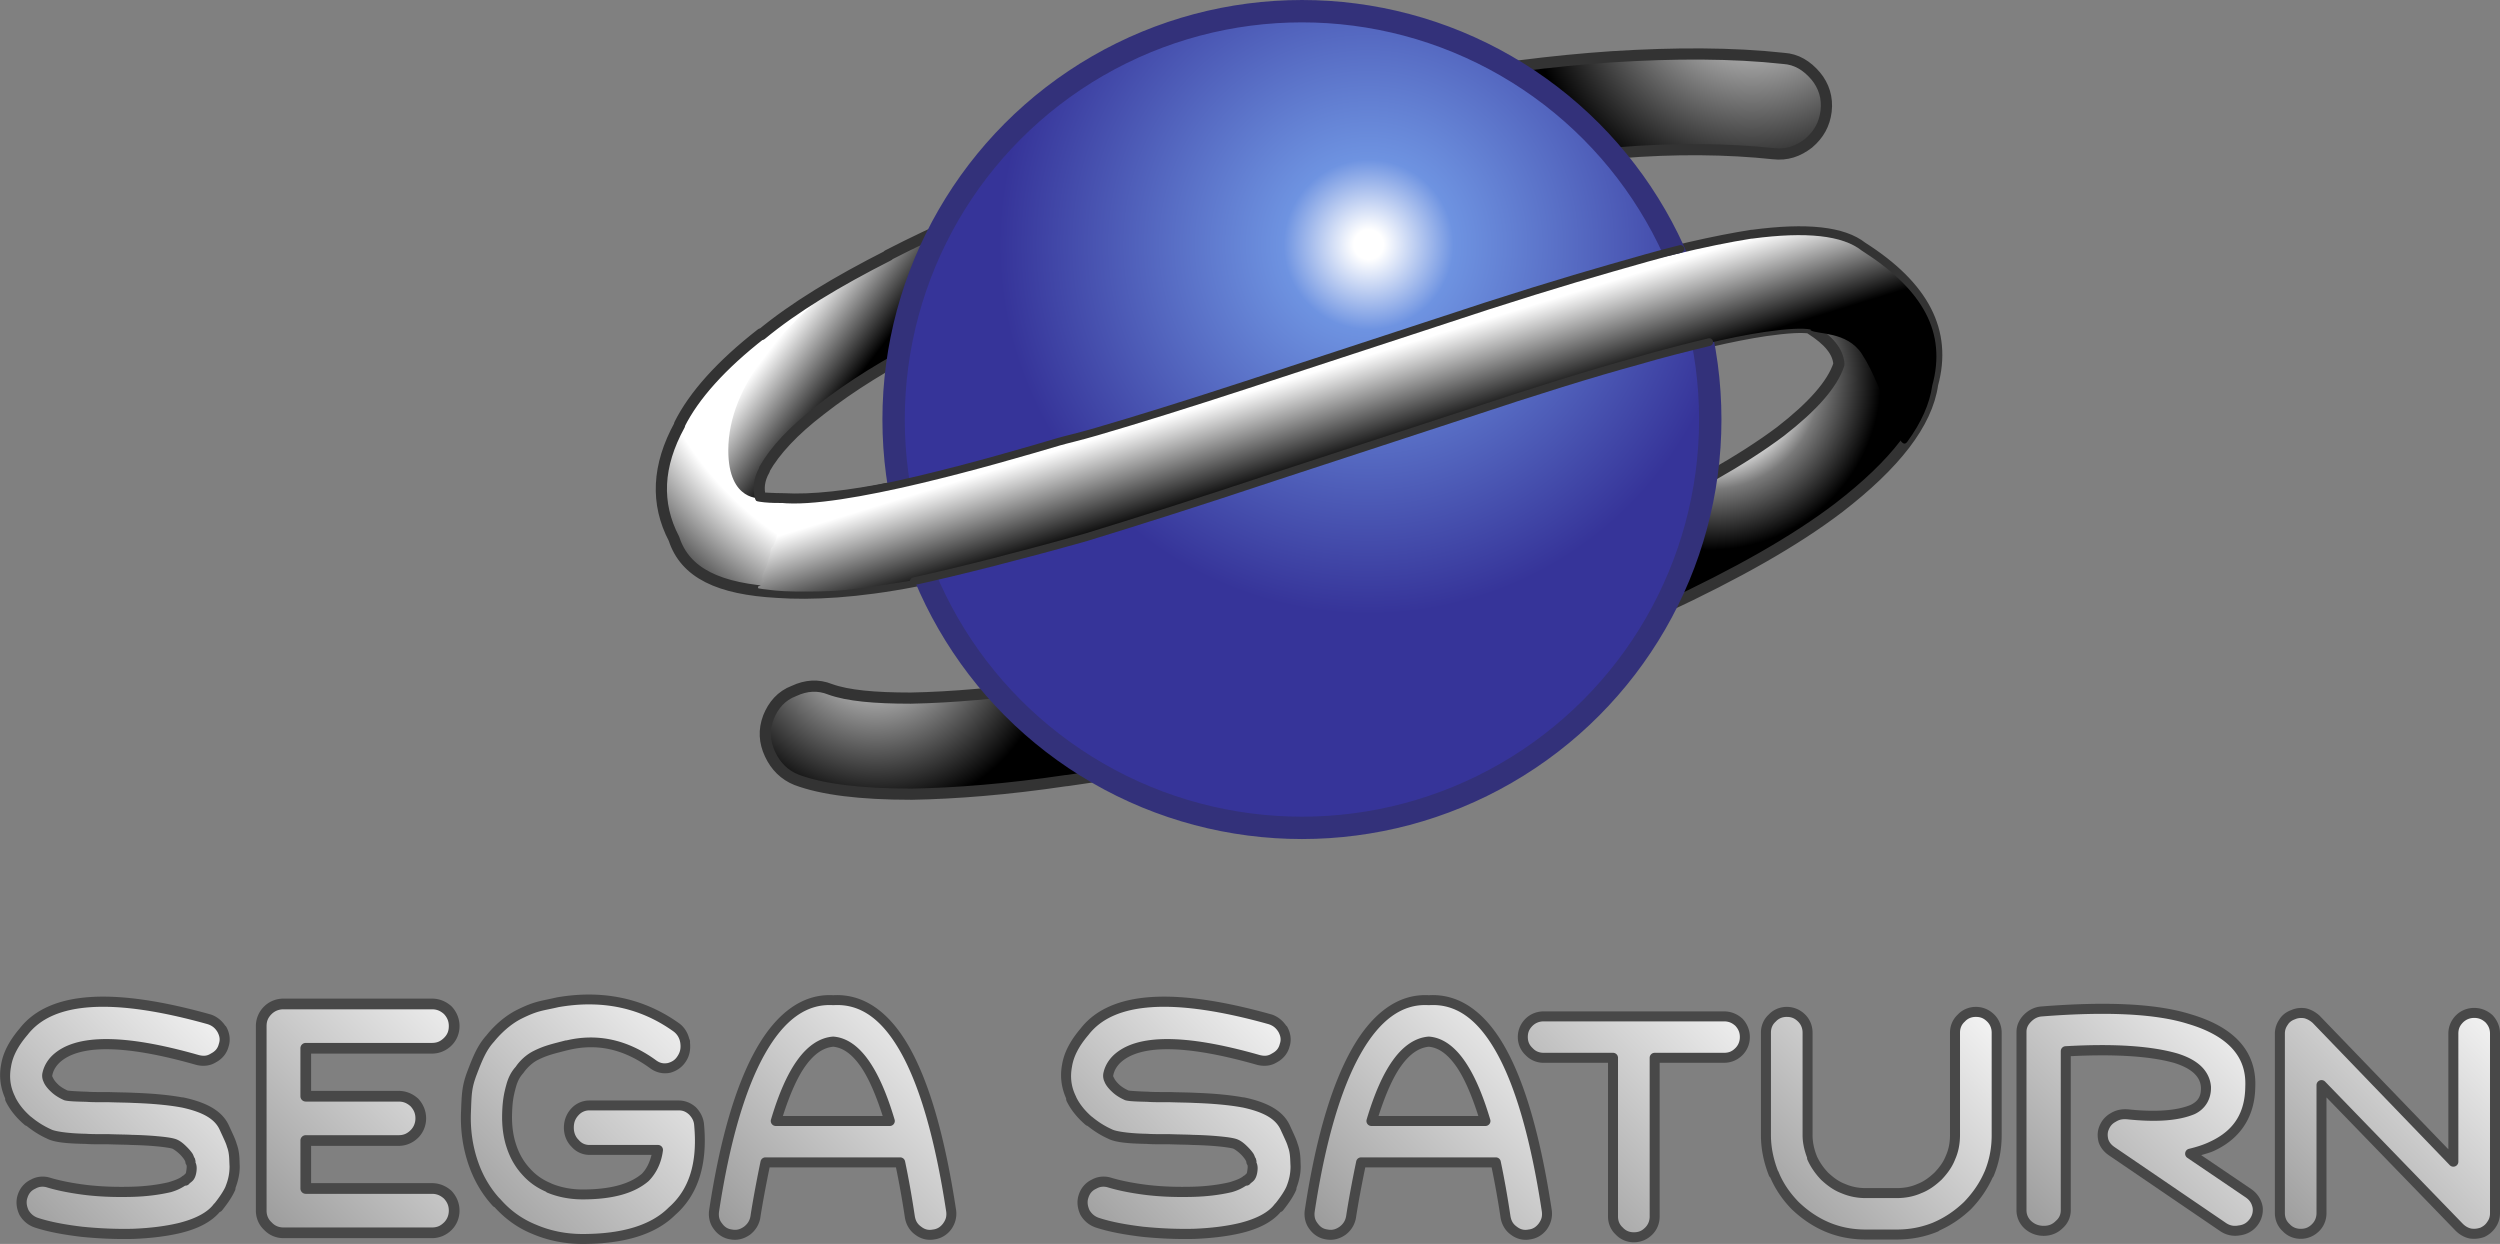 <?xml version="1.0" encoding="UTF-8" standalone="no"?>
<svg
   xmlns:dc="http://purl.org/dc/elements/1.1/"
   xmlns:cc="http://creativecommons.org/ns#"
   xmlns:rdf="http://www.w3.org/1999/02/22-rdf-syntax-ns#"
   xmlns:svg="http://www.w3.org/2000/svg"
   xmlns="http://www.w3.org/2000/svg"
   xmlns:xlink="http://www.w3.org/1999/xlink"
   xmlns:sodipodi="http://sodipodi.sourceforge.net/DTD/sodipodi-0.dtd"
   xmlns:inkscape="http://www.inkscape.org/namespaces/inkscape"
   version="1.1"
   x="0px"
   y="0px"
   width="359.898"
   height="179.074"
   viewBox="0 0 359.898 179.074"
   id="svg4300"
   inkscape:version="0.91 r13725"
   sodipodi:docname="logo.svg">
  <rect x="0" y="0" width="359.898" height="179.074" fill="#808080" stroke="none"/>
  <defs
     id="defs4439">
    <linearGradient
       inkscape:collect="always"
       xlink:href="#SVGID_5_"
       id="linearGradient4989"
       gradientUnits="userSpaceOnUse"
       x1="140.395"
       y1="157.215"
       x2="173.568"
       y2="124.043"
       gradientTransform="translate(51.199,23.173)" />
    <linearGradient
       inkscape:collect="always"
       xlink:href="#SVGID_1_"
       id="linearGradient5012"
       gradientUnits="userSpaceOnUse"
       gradientTransform="matrix(1.015,0,0,1.015,114.366,20.06)"
       x1="38.512"
       y1="155.321"
       x2="70.132"
       y2="123.702" />
    <linearGradient
       inkscape:collect="always"
       xlink:href="#SVGID_5_"
       id="linearGradient5014"
       gradientUnits="userSpaceOnUse"
       x1="140.395"
       y1="157.215"
       x2="173.568"
       y2="124.043"
       gradientTransform="translate(-34.551,23.173)" />
    <linearGradient
       inkscape:collect="always"
       xlink:href="#SVGID_1_"
       id="linearGradient5016"
       gradientUnits="userSpaceOnUse"
       gradientTransform="matrix(1.015,0,0,1.015,-38.371,20.06)"
       x1="38.512"
       y1="155.321"
       x2="70.132"
       y2="123.702" />
  </defs>
  <sodipodi:namedview
     pagecolor="#ffffff"
     bordercolor="#666666"
     borderopacity="1"
     objecttolerance="10"
     gridtolerance="10"
     guidetolerance="10"
     inkscape:pageopacity="0"
     inkscape:pageshadow="2"
     inkscape:window-width="1680"
     inkscape:window-height="975"
     id="namedview4437"
     showgrid="false"
     showguides="true"
     inkscape:guide-bbox="true"
     inkscape:zoom="2.899852"
     inkscape:cx="185.96908"
     inkscape:cy="0.70710678"
     inkscape:window-x="1671"
     inkscape:window-y="-9"
     inkscape:window-maximized="1"
     inkscape:current-layer="svg4300"
     fit-margin-top="0"
     fit-margin-left="0"
     fit-margin-right="0"
     fit-margin-bottom="0">
    <sodipodi:guide
       position="-17.804,125.492"
       orientation="1,0"
       id="guide5042" />
    <sodipodi:guide
       position="-134.804,112.492"
       orientation="1,0"
       id="guide5044" />
    <sodipodi:guide
       position="109.696,-11.508"
       orientation="1,0"
       id="guide5046" />
    <sodipodi:guide
       position="279.696,41.992"
       orientation="1,0"
       id="guide5048" />
  </sodipodi:namedview>
  <title
     id="title4302">Sega Saturn Logo</title>
  <linearGradient
     id="SVGID_1_"
     gradientUnits="userSpaceOnUse"
     x1="38.512"
     y1="155.321"
     x2="70.132"
     y2="123.702"
     gradientTransform="matrix(1.015,0,0,1.015,-3.821,-3.113)">
    <stop
       offset="0"
       stop-color="#999999"
       id="stop4305" />
    <stop
       offset="0.98"
       stop-color="#F3F3F3"
       id="stop4307" />
  </linearGradient>
  <linearGradient
     id="SVGID_2_"
     gradientUnits="userSpaceOnUse"
     x1="4.421"
     y1="193.539"
     x2="36.638"
     y2="161.322"
     gradientTransform="translate(173.729,-38.983)">
    <stop
       offset="0"
       stop-color="#999999"
       id="stop4312" />
    <stop
       offset="0.98"
       stop-color="#F3F3F3"
       id="stop4314" />
  </linearGradient>
  <linearGradient
     id="SVGID_3_"
     gradientUnits="userSpaceOnUse"
     x1="72.104"
     y1="152.644"
     x2="102.89"
     y2="121.857"
     gradientTransform="matrix(1.069,0,0,1.069,-41.012,13.179)">
    <stop
       offset="0"
       stop-color="#999999"
       id="stop4319" />
    <stop
       offset="0.98"
       stop-color="#F3F3F3"
       id="stop4321" />
  </linearGradient>
  <linearGradient
     id="SVGID_4_"
     gradientUnits="userSpaceOnUse"
     x1="101.378"
     y1="155.904"
     x2="135.266"
     y2="122.017"
     gradientTransform="matrix(0.99,0,0,0.99,-33.216,23.993)">
    <stop
       offset="0"
       stop-color="#999999"
       id="stop4326" />
    <stop
       offset="0.98"
       stop-color="#F3F3F3"
       id="stop4328" />
  </linearGradient>
  <linearGradient
     id="SVGID_5_"
     gradientUnits="userSpaceOnUse"
     x1="140.395"
     y1="157.215"
     x2="173.568"
     y2="124.043">
    <stop
       offset="0"
       stop-color="#999999"
       id="stop4333" />
    <stop
       offset="0.98"
       stop-color="#F3F3F3"
       id="stop4335" />
  </linearGradient>
  <linearGradient
     id="SVGID_6_"
     gradientUnits="userSpaceOnUse"
     x1="41.523"
     y1="197.474"
     x2="76.366"
     y2="162.631"
     gradientTransform="translate(173.729,-38.983)">
    <stop
       offset="0"
       stop-color="#999999"
       id="stop4340" />
    <stop
       offset="0.98"
       stop-color="#F3F3F3"
       id="stop4342" />
  </linearGradient>
  <linearGradient
     id="SVGID_7_"
     gradientUnits="userSpaceOnUse"
     x1="65.425"
     y1="189.634"
     x2="98"
     y2="157.059"
     gradientTransform="translate(151.678,-15.81)">
    <stop
       offset="0"
       stop-color="#999999"
       id="stop4347" />
    <stop
       offset="0.98"
       stop-color="#F3F3F3"
       id="stop4349" />
  </linearGradient>
  <linearGradient
     id="SVGID_8_"
     gradientUnits="userSpaceOnUse"
     x1="99.466"
     y1="192.651"
     x2="132.399"
     y2="159.719"
     gradientTransform="translate(152.928,-15.81)">
    <stop
       offset="0"
       stop-color="#999999"
       id="stop4354" />
    <stop
       offset="0.98"
       stop-color="#F3F3F3"
       id="stop4356" />
  </linearGradient>
  <linearGradient
     id="SVGID_9_"
     gradientUnits="userSpaceOnUse"
     x1="136.963"
     y1="194.11"
     x2="170.133"
     y2="160.94"
     gradientTransform="translate(154.178,-15.81)">
    <stop
       offset="0"
       stop-color="#999999"
       id="stop4361" />
    <stop
       offset="0.98"
       stop-color="#F3F3F3"
       id="stop4363" />
  </linearGradient>
  <linearGradient
     id="SVGID_10_"
     gradientUnits="userSpaceOnUse"
     x1="173.21"
     y1="193.843"
     x2="205.428"
     y2="161.625"
     gradientTransform="translate(154.178,-15.81)">
    <stop
       offset="0"
       stop-color="#999999"
       id="stop4368" />
    <stop
       offset="0.98"
       stop-color="#F3F3F3"
       id="stop4370" />
  </linearGradient>
  <radialGradient
     id="SVGID_11_"
     cx="157.495"
     cy="52.96"
     r="22.196"
     gradientUnits="userSpaceOnUse">
    <stop
       offset="0.43"
       stop-color="#FFFFFF"
       id="stop4375" />
    <stop
       offset="0.64"
       stop-color="#7A7A7A"
       id="stop4377" />
    <stop
       offset="0.99"
       stop-color="#000000"
       id="stop4379" />
  </radialGradient>
  <radialGradient
     id="SVGID_12_"
     cx="50.105"
     cy="85.897"
     r="22.91"
     gradientUnits="userSpaceOnUse">
    <stop
       offset="0"
       stop-color="#FFFFFF"
       id="stop4384" />
    <stop
       offset="1"
       stop-color="#000000"
       id="stop4386" />
  </radialGradient>
  <radialGradient
     id="SVGID_13_"
     cx="61.442"
     cy="37.691"
     r="52.493"
     gradientUnits="userSpaceOnUse">
    <stop
       offset="0.813"
       stop-color="#FFFFFF"
       id="stop4391" />
    <stop
       offset="1"
       stop-color="#575757"
       id="stop4393" />
  </radialGradient>
  <radialGradient
     id="SVGID_14_"
     cx="162.868"
     cy="1.056"
     r="29.353"
     gradientUnits="userSpaceOnUse">
    <stop
       offset="0"
       stop-color="#FFFFFF"
       id="stop4400" />
    <stop
       offset="1"
       stop-color="#000000"
       id="stop4402" />
  </radialGradient>
  <linearGradient
     id="SVGID_15_"
     gradientUnits="userSpaceOnUse"
     x1="53.883"
     y1="44.714"
     x2="44.935"
     y2="37.913">
    <stop
       offset="0"
       stop-color="#000000"
       id="stop4407" />
    <stop
       offset="1"
       stop-color="#FFFFFF"
       id="stop4409" />
  </linearGradient>
  <radialGradient
     id="SVGID_16_"
     cx="113.497"
     cy="35.63"
     r="47.61"
     gradientUnits="userSpaceOnUse">
    <stop
       offset="0.04"
       stop-color="#FFFFFF"
       id="stop4416" />
    <stop
       offset="0.04"
       stop-color="#FFFFFF"
       id="stop4418" />
    <stop
       offset="0.23"
       stop-color="#6E93E1"
       id="stop4420" />
    <stop
       offset="1"
       stop-color="#363499"
       id="stop4422" />
  </radialGradient>
  <linearGradient
     id="SVGID_17_"
     gradientUnits="userSpaceOnUse"
     x1="110.56"
     y1="63.437"
     x2="106.976"
     y2="51.73">
    <stop
       offset="0"
       stop-color="#000000"
       id="stop4427" />
    <stop
       offset="0.989"
       stop-color="#FFFFFF"
       id="stop4429" />
  </linearGradient>
  <g
     id="g5018"
     transform="matrix(1.118,0,0,1.118,70.14,-4.623)">
    <path
       id="path4381"
       d="m 166.998,46.412 c 1.59,-0.151 2.738,-0.154 3.447,-0.015 l 0,0.104 c 2.266,1.442 3.504,2.889 3.608,4.536 -0.827,2.577 -3.404,5.466 -7.528,8.663 -4.947,3.708 -11.752,7.524 -20.104,11.441 -3.791,1.729 -7.782,3.39 -11.978,5.004 -4.814,1.854 -4.092,14.738 -0.559,13.456 6.304,-2.284 12.21,-4.711 17.69,-7.22 9.279,-4.332 16.807,-8.559 22.478,-12.887 7.217,-5.57 11.34,-10.825 12.06,-15.879 1.336,-4.886 0.169,-9.239 -3.536,-13.177 -1.453,-1.547 -16.298,6.042 -15.578,5.974 z"
       style="fill:url(#SVGID_11_)"
       inkscape:connector-curvature="0" />
    <path
       id="path4388"
       d="m 83.412,90.65 c -3.623,0.684 -7.145,1.281 -10.599,1.833 l 0.104,-0.104 c -7.009,1.031 -13.095,1.546 -18.35,1.65 l -0.104,0 c -4.535,0 -8.043,-0.308 -10.309,-1.135 -1.547,-0.619 -3.093,-0.515 -4.64,0.208 -1.65,0.619 -2.681,1.854 -3.3,3.4 -0.62,1.65 -0.516,3.197 0.208,4.744 0.719,1.547 1.854,2.682 3.401,3.301 3.3,1.234 8.144,1.854 14.845,1.854 5.67,-0.104 12.271,-0.619 19.899,-1.754 l 0.104,0 c 3.813,-0.529 7.732,-1.191 11.749,-1.969 3.8,-0.731 0.833,-12.751 -3.008,-12.028 z"
       style="fill:url(#SVGID_12_)"
       inkscape:connector-curvature="0" />
    <path
       id="path4395"
       d="m 82.606,24.239 c -3.487,1.156 -6.888,2.359 -10.206,3.601 -7.732,2.993 -14.641,5.981 -20.827,9.178 l 0.104,0 C 44.976,40.419 39.513,43.72 35.285,47.224 l 0,-0.104 c -5.155,4.02 -8.659,7.94 -10.517,11.648 l 0,0.104 c -2.885,5.259 -3.093,10.106 -0.72,14.641 1.443,4.432 5.875,6.805 13.402,7.217 4.328,0.308 10.206,-0.312 17.63,-1.754 3.73,-0.77 7.983,-1.826 12.783,-3.107 2.892,-0.773 -0.548,-12.679 -3.397,-11.906 -4.417,1.203 -8.352,2.158 -11.863,2.849 -6.082,1.235 -10.825,1.75 -14.433,1.546 -1.443,0 -2.474,-0.104 -2.885,-0.104 L 35.181,68.15 c -0.308,-1.031 -0.204,-2.266 0.516,-3.504 l 0,-0.104 c 1.342,-2.37 3.712,-4.947 7.217,-7.628 3.816,-2.989 8.559,-5.978 14.33,-8.867 5.774,-3.093 12.271,-5.875 19.488,-8.659 l 0,0.104 c 2.044,-0.77 4.124,-1.525 6.232,-2.259 5.234,-1.818 3.949,-14.419 -0.358,-12.994 z"
       style="fill:url(#SVGID_13_)"
       inkscape:connector-curvature="0" />
    <path
       id="path4397"
       d="m 133.964,24.905 c 3.981,-0.512 7.865,-0.87 11.635,-1.084 7.424,-0.619 14.125,-0.516 20,0.104 1.753,0.208 3.196,-0.308 4.535,-1.339 1.342,-1.135 2.063,-2.477 2.27,-4.124 0.207,-1.754 -0.309,-3.3 -1.339,-4.539 -1.135,-1.339 -2.477,-2.162 -4.124,-2.266 -6.601,-0.723 -14.021,-0.723 -22.165,-0.208 -5.23,0.354 -10.65,0.949 -16.299,1.787 -2.596,0.382 1.85,12.134 5.487,11.669 z"
       style="fill:#cccccc"
       inkscape:connector-curvature="0" />
    <path
       id="path4404"
       d="m 133.964,24.905 c 3.981,-0.512 7.865,-0.87 11.635,-1.084 7.424,-0.619 14.125,-0.516 20,0.104 1.753,0.208 3.196,-0.308 4.535,-1.339 1.342,-1.135 2.063,-2.477 2.27,-4.124 0.207,-1.754 -0.309,-3.3 -1.339,-4.539 -1.135,-1.339 -2.477,-2.162 -4.124,-2.266 -6.601,-0.723 -14.021,-0.723 -22.165,-0.208 -5.23,0.354 -10.65,0.949 -16.299,1.787 -2.596,0.382 1.85,12.134 5.487,11.669 z"
       style="fill:url(#SVGID_14_)"
       inkscape:connector-curvature="0" />
    <path
       id="path4411"
       d="m 31.041,62.116 c 0,6.684 4.278,6.197 4.271,6.143 0,-0.003 -0.007,-0.003 -0.025,-0.003 l -0.104,-0.104 c -0.308,-1.031 -0.204,-2.266 0.516,-3.504 l 0,-0.104 c 1.342,-2.37 3.712,-4.947 7.217,-7.628 3.816,-2.989 8.559,-5.978 14.33,-8.867 5.774,-3.093 12.271,-5.875 19.488,-8.659 l 0,0.104 c 2.044,-0.77 4.124,-1.525 6.232,-2.259 2.305,-0.802 3.347,-3.698 3.422,-6.562 -2.696,-0.369 -5.474,-0.562 -8.316,-0.562 -6.143,0 -11.996,0.902 -17.315,2.531 -3.226,1.428 -6.282,2.878 -9.182,4.378 l 0.104,0 c -2.087,1.06 -4.052,2.109 -5.903,3.157 -7.462,5.719 -14.735,13.469 -14.735,21.939 z"
       style="fill:url(#SVGID_15_)"
       inkscape:connector-curvature="0" />
    <path
       id="path4413"
       d="m 172.403,18.461 c 0.207,-1.754 -0.309,-3.3 -1.339,-4.539 -1.135,-1.339 -2.477,-2.162 -4.124,-2.266 -6.601,-0.723 -14.021,-0.723 -22.165,-0.208 -7.633,0.516 -15.673,1.546 -24.229,3.093 -8.146,1.443 -16.395,3.404 -24.642,5.67 -8.248,2.27 -16.08,4.847 -23.504,7.628 -7.732,2.993 -14.641,5.981 -20.827,9.178 l 0.104,0 c -6.701,3.401 -12.164,6.702 -16.392,10.206 l 0,-0.104 c -5.155,4.02 -8.659,7.94 -10.517,11.648 l 0,0.104 c -2.885,5.259 -3.093,10.106 -0.72,14.641 1.443,4.432 5.795,6.485 13.323,6.896 4.328,0.308 10.286,0.009 17.71,-1.434 5.978,-1.235 13.298,-3.197 22.062,-5.67 6.39,-1.958 14.537,-4.535 24.432,-7.836 l 24.539,-8.04 c 8.967,-2.989 16.287,-5.259 21.958,-6.805 6.908,-2.062 12.371,-3.297 16.495,-3.917 2.889,-0.412 4.847,-0.516 5.878,-0.312 l 0,0.104 c 2.266,1.442 3.504,2.889 3.608,4.536 -0.827,2.577 -3.404,5.466 -7.528,8.663 -4.947,3.708 -11.752,7.524 -20.104,11.441 -8.144,3.712 -17.215,7.116 -27.217,10.413 l -0.104,0 c -7.732,2.474 -15.668,4.64 -23.813,6.598 -7.939,1.858 -15.364,3.197 -22.477,4.332 l 0.104,-0.104 c -7.009,1.031 -13.095,1.546 -18.35,1.65 l -0.104,0 c -4.535,0 -8.043,-0.308 -10.309,-1.135 -1.547,-0.619 -3.093,-0.515 -4.64,0.208 -1.65,0.619 -2.681,1.854 -3.3,3.4 -0.62,1.65 -0.516,3.197 0.208,4.744 0.719,1.547 1.854,2.682 3.401,3.301 3.3,1.234 8.144,1.854 14.845,1.854 5.67,-0.104 12.271,-0.619 19.899,-1.754 l 0.104,0 c 7.421,-1.031 15.257,-2.576 23.401,-4.432 l 0.104,0 c 8.456,-2.062 16.703,-4.332 24.744,-6.909 10.517,-3.297 20.104,-7.009 28.658,-10.925 9.279,-4.332 16.807,-8.559 22.478,-12.887 7.217,-5.57 11.34,-10.825 12.06,-15.879 1.858,-6.802 -1.131,-12.576 -9.071,-17.626 -2.474,-1.962 -7.112,-2.477 -14.125,-1.546 l -0.1,0 c -4.54,0.719 -10.622,2.062 -18.146,4.224 -5.773,1.65 -13.198,3.919 -22.477,7.013 l -24.536,8.04 c -9.794,3.197 -17.734,5.774 -24.02,7.628 -8.352,2.478 -15.26,4.332 -21.035,5.466 -6.082,1.235 -10.825,1.75 -14.433,1.546 -1.443,0 -2.474,-0.104 -2.885,-0.104 L 35.181,68.15 c -0.308,-1.031 -0.204,-2.266 0.516,-3.504 l 0,-0.104 c 1.342,-2.37 3.712,-4.947 7.217,-7.628 3.816,-2.989 8.559,-5.978 14.33,-8.867 5.774,-3.093 12.271,-5.875 19.488,-8.659 l 0,0.104 c 7.113,-2.681 14.638,-5.155 22.474,-7.32 7.94,-2.27 15.772,-4.124 23.608,-5.463 7.939,-1.546 15.568,-2.477 22.785,-2.889 7.424,-0.619 14.125,-0.516 20,0.104 1.753,0.208 3.196,-0.308 4.535,-1.339 1.342,-1.134 2.062,-2.477 2.269,-4.124 z"
       style="fill:none;stroke:#333333;stroke-width:1.44;stroke-linecap:round;stroke-linejoin:round"
       inkscape:connector-curvature="0" />
    <circle
       id="circle4424"
       r="52.579"
       cy="58.155"
       cx="104.906"
       style="fill:url(#SVGID_16_);stroke:#33317a;stroke-width:2.88;stroke-linecap:round;stroke-linejoin:round" />
    <path
       id="path4431"
       d="m 52.116,66.96 c -0.604,0.116 -16.489,3.589 -19.115,0.964 -0.771,-0.771 1.671,1.196 4.16,4.434 0.316,0.411 0.112,1.094 -0.257,1.935 -0.084,0.193 -0.176,0.253 -0.334,0.461 -0.074,0.099 -0.096,0.497 -0.109,0.598 -0.04,0.322 -0.21,0.578 -0.257,0.862 -0.15,0.901 -0.681,1.62 -0.795,2.195 -0.043,0.217 0.281,0.414 0.259,0.592 -0.023,0.191 -0.411,0.239 -0.398,0.391 0.013,0.152 -0.439,0.203 -0.4,0.329 0.011,0.035 -0.014,0.16 0.067,0.179 0.308,0.071 1.039,0.142 1.141,0.157 0.157,0.022 1.572,0.23 3.602,0.246 2.03,0.015 4.526,0.019 6.712,-0.224 1.338,-0.148 2.733,-0.337 4.045,-0.529 1.724,-0.253 3.303,-0.511 4.416,-0.688 1.035,-0.164 1.498,-0.042 1.644,-0.028 5.699,-1.242 12.54,-3.085 20.604,-5.362 6.39,-1.958 14.538,-4.535 24.432,-7.836 l 24.539,-8.04 c 4.947,-1.65 9.394,-3.079 13.338,-4.289 3.207,-0.984 6.078,-1.822 8.62,-2.517 3.129,-0.931 5.957,-1.693 8.502,-2.309 3.078,-0.745 5.734,-1.271 7.993,-1.607 2.889,-0.412 4.847,-0.516 5.878,-0.312 l 0,0.104 c 0.87,0.555 4.665,0.114 6.583,3.014 3.09,4.668 4.604,13.073 5.863,11.348 1.801,-2.466 2.886,-4.879 3.222,-7.249 1.858,-6.802 -1.131,-12.318 -9.07,-17.369 -2.474,-1.962 -7.113,-2.478 -14.126,-1.546 l -0.1,0 c -2.75,0.437 -6.067,1.103 -9.931,2.041 -2.509,0.608 -5.251,1.074 -8.216,1.926 -2.863,0.82 -6.135,1.79 -9.837,2.939 -3.758,1.167 -7.961,2.513 -12.64,4.073 l -24.535,8.04 c -6.941,2.266 -12.948,4.221 -18.099,5.828 L 52.116,66.96 Z"
       style="fill:url(#SVGID_17_)"
       inkscape:connector-curvature="0" />
    <path
       id="path4433"
       d="m 153.641,36.196 c -2.51,0.609 -6.005,1.618 -8.97,2.47 -5.773,1.65 -13.198,3.919 -22.477,7.013 l -24.536,8.04 c -7.467,2.438 -13.784,4.411 -19.184,5.987 -2.343,0.684 -3.99,1.048 -4.832,1.296 -8.151,2.416 -28.108,8.23 -35.859,7.381"
       style="fill:none;stroke:#333333;stroke-linecap:round;stroke-linejoin:round"
       inkscape:connector-curvature="0" />
    <path
       id="path4435"
       d="m 54.935,78.977 c 5.699,-1.242 14.144,-3.394 22.208,-5.67 6.39,-1.958 14.537,-4.535 24.432,-7.836 l 24.539,-8.04 c 8.967,-2.989 16.287,-5.259 21.958,-6.805 3.129,-0.931 6.733,-1.823 9.278,-2.439"
       style="fill:none;stroke:#333333;stroke-linecap:round;stroke-linejoin:round"
       inkscape:connector-curvature="0" />
  </g>
  <g
     id="g7188">
    <path
       inkscape:connector-curvature="0"
       id="path4309"
       d="m 31.955,148.207 c -0.454,-0.755 -1.065,-1.209 -1.825,-1.461 -13.845,-3.885 -22.773,-3.328 -26.727,1.767 -1.422,1.666 -2.284,3.28 -2.538,4.944 -0.306,1.664 -0.103,3.229 0.657,4.744 l -0.051,0 c 0.559,1.159 1.421,2.218 2.538,3.177 l 0.051,0 c 0.913,0.755 1.876,1.363 2.991,1.868 0.76,0.402 2.538,0.655 5.376,0.704 0.56,0.052 1.625,0.052 3.246,0.052 1.421,0.052 2.538,0.052 3.348,0.102 l 0.051,0 c 2.538,0.052 5.111,0.298 5.936,0.553 0.821,0.258 2.267,1.752 2.38,2.424 0.117,0.668 0,0 0,0 0.152,0.404 0.306,0.51 0.16,1.531 -0.148,1.022 -0.462,0.839 -0.868,1.344 l 0,-0.052 c -0.458,0.404 -1.218,0.706 -2.283,1.011 -1.52,0.353 -3.348,0.603 -5.478,0.655 -2.13,0.052 -4.261,0 -6.441,-0.252 -2.08,-0.254 -3.904,-0.607 -5.427,-1.061 -0.76,-0.25 -1.57,-0.2 -2.283,0.204 -0.76,0.353 -1.268,0.96 -1.52,1.767 -0.254,0.755 -0.152,1.563 0.2,2.318 0.407,0.706 1.017,1.209 1.777,1.465 1.825,0.603 4.006,1.005 6.542,1.311 2.487,0.252 4.918,0.353 7.354,0.302 2.639,-0.102 4.922,-0.402 6.797,-0.857 2.635,-0.658 4.464,-1.666 5.426,-2.977 l 0.051,0 c 0.81,-1.011 1.418,-1.92 1.774,-2.727 l 0,-0.052 c 0.407,-1.005 0.61,-2.017 0.61,-3.074 l 0,-0.102 c -0.051,-0.758 0.014,-1.862 -0.393,-2.923 -0.152,-0.553 -0.302,-0.859 -1.116,-2.622 -0.817,-1.759 -2.704,-2.882 -6.001,-3.588 l -0.051,0 c -1.622,-0.304 -3.955,-0.555 -6.947,-0.656 -0.861,-0.052 -2.029,-0.052 -3.551,-0.104 -1.52,0 -2.584,0 -3.145,-0.05 -1.622,-0.048 -2.687,-0.1 -3.093,-0.2 -0.559,-0.254 -1.065,-0.555 -1.472,-0.909 -0.454,-0.404 -0.81,-0.807 -1.014,-1.209 l 0,-0.052 c -0.204,-0.302 -0.255,-0.655 -0.152,-1.011 0.152,-0.655 0.509,-1.359 1.167,-2.017 3.042,-2.925 9.84,-2.925 20.44,0.102 0.814,0.2 1.574,0.152 2.283,-0.302 0.764,-0.402 1.269,-1.009 1.472,-1.817 0.258,-0.755 0.156,-1.515 -0.252,-2.273 z"
       style="fill:url(#linearGradient5016);stroke:none;stroke-width:1.462;stroke-linecap:round;stroke-linejoin:round" />
    <path
       inkscape:connector-curvature="0"
       id="path4323"
       d="m 64.474,145.433 c -0.644,-0.585 -1.389,-0.905 -2.297,-0.905 l -21.367,0 c -0.853,0 -1.653,0.32 -2.243,0.905 -0.639,0.635 -0.96,1.383 -0.96,2.285 l 0,26.566 c 0,0.85 0.322,1.65 0.96,2.233 0.589,0.639 1.389,0.957 2.243,0.957 l 21.367,0 c 0.908,0 1.653,-0.318 2.297,-0.957 0.586,-0.583 0.908,-1.383 0.908,-2.233 0,-0.903 -0.322,-1.646 -0.908,-2.285 -0.644,-0.583 -1.389,-0.905 -2.297,-0.905 l -18.159,0 0,-6.905 13.352,0 c 0.908,0 1.653,-0.318 2.297,-0.957 0.585,-0.587 0.908,-1.383 0.908,-2.233 0,-0.903 -0.322,-1.646 -0.908,-2.285 -0.644,-0.587 -1.389,-0.905 -2.297,-0.905 l -13.352,0 0,-6.905 18.159,0 c 0.908,0 1.653,-0.322 2.297,-0.957 0.586,-0.587 0.908,-1.328 0.908,-2.233 0,-0.9 -0.322,-1.649 -0.908,-2.283 z"
       style="fill:url(#SVGID_3_);stroke:none;stroke-width:1.54;stroke-linecap:round;stroke-linejoin:round" />
    <path
       inkscape:connector-curvature="0"
       id="path4330"
       d="m 98.626,149.948 c -0.149,-0.855 -0.592,-1.546 -1.233,-2.027 -5.431,-3.9 -11.379,-4.638 -17.132,-3.63 -2.269,0.532 -3.002,0.481 -5.48,1.708 -2.475,1.224 -4.198,3.499 -4.198,3.499 -1.183,1.284 -1.825,2.851 -2.616,4.928 -0.791,2.078 -0.787,3.108 -0.886,5.671 -0.099,2.563 0.245,4.915 0.985,7.155 0.741,2.244 1.876,4.222 3.406,5.878 l 0,-0.054 c 1.481,1.71 3.307,3.042 5.431,3.896 2.123,0.909 4.444,1.39 6.96,1.39 5.924,0 10.22,-1.337 12.886,-4.006 3.109,-2.723 4.393,-6.835 3.9,-12.336 -0.05,-0.855 -0.392,-1.497 -0.939,-2.081 -0.592,-0.536 -1.234,-0.801 -2.024,-0.801 l -12.836,0 c -0.787,0 -1.528,0.317 -2.075,0.907 -0.592,0.639 -0.886,1.384 -0.886,2.295 0,0.855 0.294,1.656 0.886,2.242 0.547,0.64 1.287,0.96 2.075,0.96 l 9.876,0 c -0.198,1.603 -0.841,2.94 -1.829,3.953 -1.925,1.656 -4.934,2.456 -9.033,2.456 -1.729,0 -3.357,-0.319 -4.788,-0.907 l -0.051,-0.052 c -1.283,-0.536 -2.368,-1.284 -3.307,-2.352 -0.939,-1.013 -1.63,-2.244 -2.074,-3.576 -0.493,-1.443 -0.691,-3.044 -0.641,-4.754 0.049,-1.814 0.248,-2.8 0.591,-4.026 0.249,-0.911 0.642,-1.656 1.184,-2.244 0,0 0.883,-1.371 2.372,-2.112 1.489,-0.745 2.567,-0.962 4.393,-1.443 l 0.05,0 c 4.346,-1.067 8.493,-0.16 12.492,2.776 0.69,0.481 1.431,0.64 2.218,0.481 0.791,-0.213 1.432,-0.642 1.879,-1.388 0.444,-0.692 0.592,-1.493 0.444,-2.404 z"
       style="fill:url(#SVGID_4_);stroke:none;stroke-width:1.426;stroke-linecap:round;stroke-linejoin:round" />
    <path
       sodipodi:nodetypes="ccccccccccccccccccc"
       inkscape:connector-curvature="0"
       id="path4337"
       d="m 136.335,176.579 c 0.501,-0.695 0.697,-1.389 0.598,-2.234 -3.146,-20.723 -8.788,-30.861 -16.982,-30.363 -8.19,-0.498 -14.109,10.281 -17.155,30.355 -0.101,0.795 0.05,1.541 0.551,2.189 0.498,0.693 1.149,1.09 1.948,1.191 0.798,0.146 1.546,-0.051 2.247,-0.549 0.648,-0.496 1.049,-1.141 1.199,-1.936 0.376,-2.496 1.011,-5.785 1.454,-7.898 l 0.015,0 19.377,0 c 0.505,2.389 0.974,5.023 1.403,7.9 0.15,0.795 0.501,1.443 1.199,1.941 0.647,0.498 1.399,0.693 2.198,0.543 0.798,-0.094 1.447,-0.49 1.948,-1.139 z m -24.655,-15.203 c 2.185,-7.354 4.951,-11.162 8.27,-11.43 3.219,0.264 5.953,4.076 8.144,11.43 z"
       style="fill:url(#linearGradient5014);stroke:none;stroke-width:1.44;stroke-linecap:round;stroke-linejoin:round" />
    <path
       inkscape:connector-curvature="0"
       id="path4351"
       d="m 250.339,147.161 c -0.598,-0.545 -1.299,-0.844 -2.147,-0.844 l -25.972,0 c -0.802,0 -1.55,0.299 -2.101,0.844 -0.598,0.598 -0.898,1.293 -0.898,2.137 0,0.795 0.301,1.539 0.898,2.088 0.551,0.598 1.299,0.895 2.101,0.895 l 9.988,0 0,22.855 c 0,0.795 0.3,1.543 0.898,2.088 0.551,0.598 1.299,0.895 2.098,0.895 0.852,0 1.55,-0.297 2.147,-0.895 0.552,-0.545 0.853,-1.293 0.853,-2.088 l 0,-22.856 9.987,0 c 0.848,0 1.55,-0.297 2.147,-0.895 0.551,-0.549 0.849,-1.293 0.849,-2.088 10e-4,-0.843 -0.297,-1.539 -0.848,-2.136 z"
       style="fill:url(#SVGID_7_);stroke:none;stroke-width:1.44;stroke-linecap:round;stroke-linejoin:round" />
    <path
       inkscape:connector-curvature="0"
       id="path4358"
       d="m 286.584,146.567 c -0.598,-0.598 -1.296,-0.895 -2.147,-0.895 -0.799,0 -1.547,0.297 -2.098,0.895 -0.598,0.543 -0.899,1.291 -0.899,2.086 l 0,14.756 c 0,1.146 -0.2,2.238 -0.647,3.232 -0.4,1.041 -1.049,1.887 -1.801,2.682 -0.798,0.744 -1.646,1.393 -2.695,1.789 -0.998,0.447 -2.098,0.645 -3.247,0.645 l -4.445,0 c -1.149,0 -2.198,-0.197 -3.247,-0.645 -1.049,-0.396 -1.897,-1.045 -2.695,-1.789 -0.752,-0.795 -1.35,-1.641 -1.801,-2.635 l 0,-0.047 c -0.397,-0.994 -0.647,-2.086 -0.647,-3.232 l 0,-14.756 c 0,-0.795 -0.301,-1.543 -0.849,-2.086 -0.602,-0.598 -1.299,-0.895 -2.148,-0.895 -0.798,0 -1.55,0.297 -2.098,0.895 -0.602,0.543 -0.898,1.291 -0.898,2.086 l 0,14.756 c 0,1.941 0.397,3.777 1.099,5.566 l 0.05,0 c 0.698,1.74 1.747,3.229 3.046,4.572 1.347,1.291 2.847,2.334 4.593,3.082 1.751,0.744 3.598,1.092 5.596,1.092 l 4.445,0 c 1.998,0 3.845,-0.348 5.646,-1.092 l -0.05,0 c 1.747,-0.748 3.247,-1.791 4.597,-3.082 1.295,-1.344 2.345,-2.832 3.096,-4.572 l 0,0.051 c 0.748,-1.791 1.099,-3.627 1.099,-5.617 l 0,-14.756 c -0.003,-0.795 -0.303,-1.543 -0.855,-2.086 z"
       style="fill:url(#SVGID_8_);stroke:none;stroke-width:1.44;stroke-linecap:round;stroke-linejoin:round" />
    <path
       inkscape:connector-curvature="0"
       id="path4365"
       d="m 291.862,146.596 c -0.529,0.543 -0.849,1.184 -0.849,1.971 l 0,25.664 c 0,0.787 0.319,1.527 0.902,2.072 0.638,0.59 1.436,0.887 2.284,0.887 0.905,0 1.646,-0.297 2.233,-0.887 0.638,-0.545 0.956,-1.285 0.956,-2.072 l 0,-22.9 c 6.852,-0.393 12.11,-0.047 15.775,0.988 2.76,0.838 4.249,2.219 4.406,4.145 0.055,1.529 -0.583,2.617 -1.911,3.258 -2.126,0.889 -5.259,1.135 -9.4,0.691 -0.744,-0.051 -1.382,0.051 -2.019,0.443 -0.638,0.344 -1.063,0.838 -1.328,1.482 -0.266,0.592 -0.266,1.232 -0.107,1.873 0.211,0.645 0.637,1.135 1.221,1.531 l 15.937,10.857 c 0.691,0.49 1.485,0.691 2.338,0.541 0.902,-0.098 1.593,-0.494 2.123,-1.186 0.479,-0.641 0.69,-1.381 0.587,-2.17 -0.161,-0.84 -0.587,-1.48 -1.278,-1.975 l -8.444,-5.725 c 1.221,-0.293 2.283,-0.641 3.186,-1.084 3.612,-1.68 5.42,-4.539 5.474,-8.539 0.211,-4.734 -2.764,-7.992 -8.816,-9.771 -4.729,-1.479 -11.796,-1.826 -21.196,-1.084 -0.796,0.051 -1.487,0.395 -2.074,0.99 z"
       style="fill:url(#SVGID_9_);stroke:none;stroke-width:1.44;stroke-linecap:round;stroke-linejoin:round" />
    <path
       inkscape:connector-curvature="0"
       id="path4372"
       d="m 328.758,147.11 c -0.352,0.498 -0.548,1.047 -0.548,1.689 l 0,25.84 c 0,0.797 0.297,1.543 0.898,2.086 0.548,0.598 1.296,0.895 2.098,0.895 0.849,0 1.546,-0.297 2.147,-0.895 0.548,-0.543 0.849,-1.289 0.849,-2.086 l 0,-18.432 19.828,20.471 c 0.451,0.445 0.948,0.746 1.55,0.893 0.598,0.1 1.149,0.049 1.747,-0.146 0.551,-0.252 0.998,-0.598 1.35,-1.143 0.351,-0.498 0.501,-1.045 0.501,-1.643 l 0,-25.84 c 0,-0.844 -0.301,-1.539 -0.853,-2.137 -0.597,-0.543 -1.295,-0.844 -2.147,-0.844 -0.798,0 -1.546,0.301 -2.098,0.844 -0.598,0.598 -0.898,1.293 -0.898,2.137 l 0,18.436 -19.777,-20.521 c -0.451,-0.396 -0.949,-0.695 -1.551,-0.846 -0.598,-0.096 -1.199,-0.049 -1.746,0.201 -0.552,0.197 -1.049,0.547 -1.35,1.041 z"
       style="fill:url(#SVGID_10_);stroke:none;stroke-width:1.44;stroke-linecap:round;stroke-linejoin:round" />
    <path
       style="fill:url(#linearGradient4989);stroke:none;stroke-width:1.44;stroke-linecap:round;stroke-linejoin:round"
       d="m 222.085,176.579 c 0.501,-0.695 0.697,-1.389 0.598,-2.234 -3.146,-20.723 -8.788,-30.861 -16.982,-30.363 -8.19,-0.498 -14.109,10.281 -17.155,30.355 -0.101,0.795 0.05,1.541 0.551,2.189 0.498,0.693 1.149,1.09 1.948,1.191 0.798,0.146 1.546,-0.051 2.247,-0.549 0.648,-0.496 1.049,-1.141 1.199,-1.936 0.376,-2.496 1.011,-5.785 1.454,-7.898 l 0.015,0 19.377,0 c 0.505,2.389 0.974,5.023 1.403,7.9 0.15,0.795 0.501,1.443 1.199,1.941 0.647,0.498 1.399,0.693 2.198,0.543 0.798,-0.094 1.447,-0.49 1.948,-1.139 z m -24.655,-15.203 c 2.185,-7.354 4.951,-11.162 8.27,-11.43 3.219,0.264 5.953,4.076 8.144,11.43 z"
       id="path4987"
       inkscape:connector-curvature="0"
       sodipodi:nodetypes="ccccccccccccccccccc" />
    <path
       style="fill:url(#linearGradient5012);stroke:none;stroke-width:1.462;stroke-linecap:round;stroke-linejoin:round"
       d="m 184.692,148.207 c -0.454,-0.755 -1.065,-1.209 -1.825,-1.461 -13.845,-3.885 -22.773,-3.328 -26.727,1.767 -1.422,1.666 -2.284,3.28 -2.538,4.944 -0.306,1.664 -0.103,3.229 0.657,4.744 l -0.051,0 c 0.56,1.159 1.421,2.218 2.538,3.177 l 0.051,0 c 0.913,0.755 1.875,1.363 2.991,1.868 0.76,0.402 2.538,0.655 5.376,0.704 0.559,0.052 1.625,0.052 3.246,0.052 1.421,0.052 2.538,0.052 3.348,0.102 l 0.051,0 c 2.538,0.052 5.111,0.298 5.936,0.553 0.821,0.258 2.267,1.752 2.38,2.424 0.117,0.668 0,0 0,0 0.152,0.404 0.306,0.51 0.16,1.531 -0.148,1.022 -0.462,0.839 -0.868,1.344 l 0,-0.052 c -0.458,0.404 -1.218,0.706 -2.283,1.011 -1.52,0.353 -3.348,0.603 -5.478,0.655 -2.13,0.052 -4.261,0 -6.441,-0.252 -2.08,-0.254 -3.904,-0.607 -5.427,-1.061 -0.76,-0.25 -1.57,-0.2 -2.283,0.204 -0.76,0.353 -1.268,0.96 -1.52,1.767 -0.254,0.755 -0.152,1.563 0.2,2.318 0.407,0.706 1.017,1.209 1.777,1.465 1.825,0.603 4.006,1.005 6.542,1.311 2.487,0.252 4.918,0.353 7.354,0.302 2.639,-0.102 4.922,-0.402 6.797,-0.857 2.635,-0.658 4.464,-1.666 5.426,-2.977 l 0.051,0 c 0.81,-1.011 1.418,-1.92 1.774,-2.727 l 0,-0.052 c 0.407,-1.005 0.61,-2.017 0.61,-3.074 l 0,-0.102 c -0.051,-0.758 0.014,-1.862 -0.393,-2.923 -0.152,-0.553 -0.302,-0.859 -1.116,-2.622 -0.817,-1.759 -2.704,-2.882 -6.001,-3.588 l -0.051,0 c -1.622,-0.304 -3.955,-0.555 -6.947,-0.656 -0.861,-0.052 -2.029,-0.052 -3.551,-0.104 -1.52,0 -2.584,0 -3.145,-0.05 -1.622,-0.048 -2.687,-0.1 -3.093,-0.2 -0.56,-0.254 -1.065,-0.555 -1.472,-0.909 -0.454,-0.404 -0.81,-0.807 -1.014,-1.209 l 0,-0.052 c -0.204,-0.302 -0.255,-0.655 -0.152,-1.011 0.152,-0.655 0.509,-1.359 1.167,-2.017 3.042,-2.925 9.84,-2.925 20.44,0.102 0.814,0.2 1.574,0.152 2.283,-0.302 0.764,-0.402 1.269,-1.009 1.472,-1.817 0.258,-0.755 0.156,-1.515 -0.252,-2.273 z"
       id="path5010"
       inkscape:connector-curvature="0" />
    <path
       inkscape:connector-curvature="0"
       id="path7147"
       d="m 13.01,143.531 c -4.583,0.299 -8.045,1.783 -10.178,4.525 -1.465,1.722 -2.404,3.45 -2.686,5.277 -0.302,1.656 -0.076,3.264 0.598,4.795 A 0.731,0.731 0 0 0 0.812,158.518 c 0.611,1.266 1.543,2.402 2.721,3.414 a 0.731,0.731 0 0 0 0.289,0.152 c 0.892,0.711 1.828,1.322 2.904,1.812 1.058,0.554 2.807,0.73 5.633,0.781 0.639,0.059 1.688,0.055 3.287,0.055 1.435,0.052 2.561,0.052 3.33,0.1 a 0.731,0.731 0 0 0 0.045,0.002 l 0.051,0 c 1.245,0.026 2.503,0.1 3.541,0.197 1.043,0.098 1.907,0.24 2.178,0.324 0.144,0.046 0.722,0.431 1.15,0.869 0.214,0.219 0.408,0.451 0.541,0.645 0.132,0.192 0.189,0.367 0.184,0.33 -4.1e-5,-2.6e-4 0.002,0.002 0.002,0.002 a 0.731,0.731 0 0 0 0,0.006 c 0,0 0.028,0.166 0.043,0.25 8.43e-4,0.005 0.005,0.028 0.006,0.031 5.33e-4,0.003 0.002,0.01 0.002,0.012 1.71e-4,9.8e-4 0.002,0.001 0.002,0.002 2.83e-4,6e-4 0.002,0.001 0.002,0.002 0.133,0.282 0.217,0.196 0.102,1.006 -0.062,0.42 -0.093,0.414 -0.125,0.445 -0.017,0.016 -0.189,0.186 -0.299,0.275 a 0.731,0.731 0 0 0 -0.203,0.125 c -0.29,0.256 -0.968,0.556 -1.984,0.85 -1.465,0.339 -3.235,0.584 -5.311,0.635 -2.107,0.051 -4.202,-0.001 -6.34,-0.248 l 0.004,0.002 c -2.05,-0.25 -3.837,-0.599 -5.307,-1.037 l 0.02,0.006 c -0.925,-0.304 -1.952,-0.239 -2.844,0.256 -0.919,0.438 -1.581,1.225 -1.883,2.188 -0.318,0.957 -0.18,1.965 0.232,2.85 a 0.731,0.731 0 0 0 0.029,0.057 c 0.49,0.849 1.255,1.482 2.178,1.793 a 0.731,0.731 0 0 0 0.004,0.002 c 1.898,0.627 4.121,1.033 6.684,1.342 a 0.731,0.731 0 0 0 0.014,0.002 c 2.515,0.255 4.977,0.357 7.443,0.305 a 0.731,0.731 0 0 0 0.014,0 c 2.678,-0.103 5.006,-0.407 6.941,-0.877 a 0.731,0.731 0 0 0 0.004,-0.002 c 2.544,-0.635 4.375,-1.631 5.527,-2.992 a 0.731,0.731 0 0 0 0.344,-0.236 c 0.833,-1.039 1.475,-1.988 1.873,-2.891 a 0.731,0.731 0 0 0 0.061,-0.295 l 0,-0.043 c 0.373,-1.003 0.611,-2.023 0.611,-3.082 l 0,-0.102 a 0.731,0.731 0 0 0 -0.002,-0.049 c -0.044,-0.663 0.029,-1.878 -0.436,-3.111 -0.164,-0.589 -0.338,-0.958 -1.139,-2.691 a 0.731,0.731 0 0 0 -0.002,-0.002 c -0.949,-2.041 -3.113,-3.267 -6.51,-3.994 a 0.731,0.731 0 0 0 -0.154,-0.016 l -0.039,0 -0.012,0 c -1.668,-0.305 -3.96,-0.557 -6.922,-0.656 -0.899,-0.053 -2.05,-0.052 -3.551,-0.104 a 0.731,0.731 0 0 0 -0.023,0 c -1.52,0 -2.601,-0.004 -3.08,-0.047 a 0.731,0.731 0 0 0 -0.043,-0.004 c -1.581,-0.046 -2.667,-0.13 -2.877,-0.174 -0.477,-0.223 -0.906,-0.475 -1.225,-0.75 l -0.002,-0.002 C 8.102,155.885 7.835,155.557 7.69,155.291 a 0.731,0.731 0 0 0 -0.086,-0.178 c -0.087,-0.129 -0.106,-0.227 -0.057,-0.398 a 0.731,0.731 0 0 0 0.01,-0.037 c 0.121,-0.519 0.406,-1.092 0.967,-1.656 1.325,-1.272 3.575,-1.989 6.871,-1.977 3.299,0.012 7.595,0.754 12.855,2.256 a 0.731,0.731 0 0 0 0.027,0.006 c 0.933,0.229 1.94,0.168 2.822,-0.385 0.889,-0.478 1.545,-1.259 1.801,-2.234 0.313,-0.945 0.174,-1.944 -0.303,-2.828 a 0.731,0.731 0 0 0 -0.018,-0.029 l 0.002,0 c -0.002,-0.002 -0.004,-0.003 -0.006,-0.006 a 0.731,0.731 0 0 0 -0.162,-0.186 0.731,0.731 0 0 0 -0.002,-0.002 c -0.529,-0.767 -1.233,-1.314 -2.053,-1.586 a 0.731,0.731 0 0 0 -0.031,-0.01 c -6.971,-1.956 -12.731,-2.809 -17.318,-2.51 z m 0.096,1.459 c 4.32,-0.282 9.939,0.53 16.801,2.453 0.611,0.204 1.039,0.526 1.406,1.129 0.325,0.613 0.39,1.118 0.201,1.67 a 0.731,0.731 0 0 0 -0.016,0.059 c -0.154,0.613 -0.493,1.025 -1.105,1.348 a 0.731,0.731 0 0 0 -0.053,0.031 c -0.529,0.339 -1.029,0.376 -1.715,0.207 l 0.027,0.008 c -5.34,-1.525 -9.741,-2.297 -13.252,-2.311 -3.511,-0.013 -6.177,0.733 -7.895,2.385 a 0.731,0.731 0 0 0 -0.012,0.01 c -0.742,0.742 -1.164,1.566 -1.35,2.348 -0.15,0.537 -0.07,1.137 0.248,1.607 l -0.127,-0.41 0,0.053 a 0.731,0.731 0 0 0 0.08,0.33 c 0.27,0.533 0.687,0.986 1.18,1.424 a 0.731,0.731 0 0 0 0.008,0.008 c 0.478,0.415 1.041,0.746 1.648,1.021 a 0.731,0.731 0 0 0 0.127,0.045 c 0.63,0.156 1.615,0.17 3.203,0.217 0.637,0.057 1.685,0.053 3.186,0.053 1.535,0.052 2.71,0.054 3.531,0.104 a 0.731,0.731 0 0 0 0.02,0 c 2.963,0.1 5.269,0.351 6.838,0.645 a 0.731,0.731 0 0 0 0.068,0.01 0.731,0.731 0 0 0 0.004,0 c 3.161,0.684 4.766,1.699 5.449,3.166 0.815,1.764 0.936,2.008 1.074,2.51 a 0.731,0.731 0 0 0 0.023,0.066 c 0.335,0.873 0.288,1.852 0.344,2.695 l 0,0.068 c 0,0.963 -0.182,1.873 -0.557,2.799 a 0.731,0.731 0 0 0 -0.027,0.09 c -0.302,0.666 -0.843,1.477 -1.553,2.377 a 0.731,0.731 0 0 0 -0.156,0.154 c -0.807,1.098 -2.471,2.064 -5.01,2.699 -1.815,0.44 -4.051,0.738 -6.65,0.838 -2.4,0.051 -4.795,-0.051 -7.248,-0.299 l -0.006,0 c -2.502,-0.302 -4.635,-0.7 -6.383,-1.277 -0.586,-0.197 -1.028,-0.57 -1.352,-1.115 -0.276,-0.61 -0.347,-1.202 -0.166,-1.742 a 0.731,0.731 0 0 0 0.006,-0.014 c 0.199,-0.639 0.546,-1.051 1.129,-1.322 a 0.731,0.731 0 0 0 0.053,-0.027 c 0.528,-0.3 1.108,-0.337 1.693,-0.145 a 0.731,0.731 0 0 0 0.02,0.006 c 1.577,0.47 3.439,0.828 5.549,1.086 a 0.731,0.731 0 0 0 0.004,0 c 2.223,0.257 4.389,0.308 6.543,0.256 2.177,-0.053 4.053,-0.308 5.625,-0.674 a 0.731,0.731 0 0 0 0.037,-0.008 c 0.88,-0.252 1.483,-0.565 2.053,-0.934 A 0.731,0.731 0 0 0 27.25,170.414 c 0.119,-0.148 0.212,-0.158 0.475,-0.416 0.263,-0.258 0.461,-0.692 0.547,-1.281 a 0.731,0.731 0 0 0 0.002,-0.002 c 0.12,-0.845 -0.043,-1.14 -0.154,-1.455 0.002,-4.1e-4 0.041,-0.008 0.041,-0.008 0,0 0,-0.002 0,-0.002 -4.4e-5,-2.5e-4 6.3e-5,-0.002 0,-0.002 -3.1e-4,-0.002 -0.001,-0.009 -0.002,-0.012 -6.1e-4,-0.003 -0.005,-0.026 -0.006,-0.031 -0.014,-0.082 -0.042,-0.241 -0.043,-0.246 l 0,-0.004 -0.002,0 c -0.004,-0.025 -0.022,-0.037 -0.027,-0.061 -0.005,-0.012 -0.004,-0.061 -0.008,-0.072 a 0.731,0.731 0 0 0 -0.119,-0.203 c -0.081,-0.195 -0.143,-0.401 -0.266,-0.58 -0.195,-0.284 -0.437,-0.566 -0.701,-0.836 -0.528,-0.54 -1.081,-1.031 -1.76,-1.244 a 0.731,0.731 0 0 0 -0.002,0 c -0.555,-0.172 -1.39,-0.281 -2.474,-0.382 -1.084,-0.102 -2.377,-0.177 -3.664,-0.203 a 0.731,0.731 0 0 0 -0.014,-0.002 l -0.051,0 c -0.847,-0.05 -1.934,-0.049 -3.322,-0.1 a 0.731,0.731 0 0 0 -0.025,0 c -1.622,0 -2.705,-0.005 -3.18,-0.049 a 0.731,0.731 0 0 0 -0.055,-0.004 c -2.8,-0.048 -4.592,-0.378 -5.047,-0.619 a 0.731,0.731 0 0 0 -0.039,-0.019 c -1.06,-0.48 -1.961,-1.048 -2.828,-1.766 a 0.731,0.731 0 0 0 -0.105,-0.072 C 3.45,159.893 2.721,158.978 2.227,158.004 a 0.731,0.731 0 0 0 -0.051,-0.131 C 1.483,156.492 1.303,155.116 1.584,153.588 a 0.731,0.731 0 0 0 0.004,-0.021 c 0.227,-1.49 1.006,-2.98 2.371,-4.58 a 0.731,0.731 0 0 0 0.021,-0.025 c 1.822,-2.347 4.799,-3.689 9.125,-3.971 z"
       style="color:#000000;font-style:normal;font-variant:normal;font-weight:normal;font-stretch:normal;font-size:medium;line-height:normal;font-family:sans-serif;text-indent:0;text-align:start;text-decoration:none;text-decoration-line:none;text-decoration-style:solid;text-decoration-color:#000000;letter-spacing:normal;word-spacing:normal;text-transform:none;direction:ltr;block-progression:tb;writing-mode:lr-tb;baseline-shift:baseline;text-anchor:start;white-space:normal;clip-rule:nonzero;display:inline;overflow:visible;visibility:visible;opacity:1;isolation:auto;mix-blend-mode:normal;color-interpolation:sRGB;color-interpolation-filters:linearRGB;solid-color:#000000;solid-opacity:1;fill:#484848;fill-opacity:1;fill-rule:nonzero;stroke:none;stroke-width:1.462;stroke-linecap:round;stroke-linejoin:round;stroke-miterlimit:4;stroke-dasharray:none;stroke-dashoffset:0;stroke-opacity:1;color-rendering:auto;image-rendering:auto;shape-rendering:auto;text-rendering:auto;enable-background:accumulate" />
    <path
       inkscape:connector-curvature="0"
       id="path7149"
       d="m 40.811,143.758 c -1.046,0 -2.048,0.398 -2.785,1.129 a 0.77,0.77 0 0 0 -0.002,0 c -0.762,0.757 -1.188,1.747 -1.188,2.832 l 0,26.566 c 0,1.033 0.406,2.043 1.191,2.773 0.737,0.784 1.749,1.186 2.783,1.186 l 21.367,0 c 1.087,0 2.076,-0.423 2.84,-1.182 0.736,-0.732 1.135,-1.733 1.135,-2.777 0,-1.086 -0.419,-2.052 -1.111,-2.807 a 0.77,0.77 0 0 0 -0.051,-0.051 c -0.758,-0.687 -1.723,-1.104 -2.812,-1.104 l -17.391,0 0,-5.363 12.582,0 c 1.087,0 2.076,-0.423 2.84,-1.182 a 0.77,0.77 0 0 0 0.002,-0.002 c 0.73,-0.733 1.133,-1.732 1.133,-2.777 0,-1.086 -0.418,-2.05 -1.109,-2.805 a 0.77,0.77 0 0 0 -0.049,-0.049 C 59.425,157.453 58.457,157.041 57.369,157.041 l -12.582,0 0,-5.365 17.391,0 c 1.09,0 2.075,-0.427 2.838,-1.18 a 0.77,0.77 0 0 0 0.004,-0.004 c 0.715,-0.717 1.133,-1.688 1.133,-2.775 0,-1.084 -0.418,-2.054 -1.113,-2.807 a 0.77,0.77 0 0 0 -0.047,-0.047 c -0.759,-0.69 -1.726,-1.105 -2.814,-1.105 l -21.367,0 z m 0,1.541 21.367,0 c 0.713,0 1.226,0.229 1.744,0.689 0.458,0.506 0.689,1.025 0.689,1.729 0,0.721 -0.224,1.228 -0.68,1.686 -0.524,0.516 -1.029,0.734 -1.754,0.734 l -18.16,0 a 0.77,0.77 0 0 0 -0.77,0.77 l 0,6.904 a 0.77,0.77 0 0 0 0.77,0.77 l 13.352,0 c 0.714,0 1.227,0.228 1.744,0.689 0.461,0.513 0.691,1.025 0.691,1.73 0,0.654 -0.243,1.247 -0.682,1.688 -4.96e-4,4.9e-4 -0.002,-4.9e-4 -0.002,0 -4.36e-4,4.4e-4 4.36e-4,0.002 0,0.002 -0.523,0.518 -1.025,0.73 -1.752,0.73 l -13.352,0 A 0.77,0.77 0 0 0 43.248,164.19 l 0,6.904 a 0.77,0.77 0 0 0 0.77,0.771 l 18.16,0 c 0.711,0 1.224,0.233 1.742,0.691 0.46,0.513 0.691,1.024 0.691,1.729 0,0.656 -0.244,1.252 -0.68,1.686 -0.523,0.52 -1.026,0.734 -1.754,0.734 l -21.367,0 c -0.664,0 -1.238,-0.231 -1.678,-0.709 a 0.77,0.77 0 0 0 -0.047,-0.047 c -0.474,-0.433 -0.709,-1.008 -0.709,-1.664 l 0,-26.566 c 0,-0.72 0.216,-1.227 0.732,-1.74 0.443,-0.438 1.041,-0.68 1.701,-0.68 z"
       style="color:#000000;font-style:normal;font-variant:normal;font-weight:normal;font-stretch:normal;font-size:medium;line-height:normal;font-family:sans-serif;text-indent:0;text-align:start;text-decoration:none;text-decoration-line:none;text-decoration-style:solid;text-decoration-color:#000000;letter-spacing:normal;word-spacing:normal;text-transform:none;direction:ltr;block-progression:tb;writing-mode:lr-tb;baseline-shift:baseline;text-anchor:start;white-space:normal;clip-rule:nonzero;display:inline;overflow:visible;visibility:visible;opacity:1;isolation:auto;mix-blend-mode:normal;color-interpolation:sRGB;color-interpolation-filters:linearRGB;solid-color:#000000;solid-opacity:1;fill:#484848;fill-opacity:1;fill-rule:nonzero;stroke:none;stroke-width:1.54;stroke-linecap:round;stroke-linejoin:round;stroke-miterlimit:4;stroke-dasharray:none;stroke-dashoffset:0;stroke-opacity:1;color-rendering:auto;image-rendering:auto;shape-rendering:auto;text-rendering:auto;enable-background:accumulate" />
    <path
       inkscape:connector-curvature="0"
       id="path7151"
       d="m 84.6,143.174 c -1.496,0.011 -2.987,0.156 -4.461,0.414 a 0.713,0.713 0 0 0 -0.041,0.008 c -2.226,0.522 -3.098,0.508 -5.633,1.764 -2.639,1.305 -4.377,3.617 -4.42,3.674 -1.281,1.399 -1.953,3.062 -2.744,5.139 -0.819,2.151 -0.833,3.343 -0.932,5.896 -0.102,2.643 0.253,5.087 1.02,7.406 0.77,2.331 1.957,4.404 3.561,6.139 a 0.713,0.713 0 0 0 0.254,0.176 c 1.505,1.658 3.316,2.99 5.428,3.84 2.21,0.945 4.628,1.445 7.232,1.445 6.019,0 10.518,-1.357 13.371,-4.201 3.287,-2.891 4.626,-7.278 4.125,-12.902 -0.061,-1.02 -0.507,-1.855 -1.129,-2.52 a 0.713,0.713 0 0 0 -0.041,-0.041 c -0.695,-0.629 -1.554,-0.986 -2.504,-0.986 l -12.834,0 c -0.979,0 -1.919,0.404 -2.598,1.137 -0.7,0.755 -1.076,1.715 -1.076,2.779 0,1.009 0.357,1.995 1.082,2.725 0.676,0.776 1.622,1.189 2.592,1.189 l 8.943,0 c -0.265,1.064 -0.7,2 -1.387,2.713 -1.734,1.479 -4.552,2.27 -8.543,2.27 -1.616,0 -3.123,-0.306 -4.447,-0.84 a 0.713,0.713 0 0 0 -0.117,-0.064 c -1.197,-0.5 -2.178,-1.177 -3.047,-2.164 a 0.713,0.713 0 0 0 -0.012,-0.014 c -0.862,-0.93 -1.505,-2.07 -1.92,-3.316 a 0.713,0.713 0 0 0 -0.002,-0.006 c -0.46,-1.345 -0.652,-2.86 -0.604,-4.502 a 0.713,0.713 0 0 0 0,-0.002 c 0.047,-1.769 0.228,-2.654 0.564,-3.854 a 0.713,0.713 0 0 0 0.002,-0.004 c 0.224,-0.822 0.566,-1.455 1.021,-1.949 a 0.713,0.713 0 0 0 0.074,-0.098 c 0,0 0.815,-1.225 2.09,-1.859 a 0.713,0.713 0 0 0 0.002,0 c 1.396,-0.698 2.403,-0.9 4.195,-1.371 7.54e-4,-2e-4 0.001,2e-4 0.002,0 a 0.713,0.713 0 0 0 0.096,-0.018 c 4.153,-1.02 8.035,-0.18 11.9,2.658 a 0.713,0.713 0 0 0 0.014,0.01 c 0.826,0.576 1.805,0.789 2.768,0.596 a 0.713,0.713 0 0 0 0.045,-0.01 c 0.926,-0.249 1.758,-0.807 2.297,-1.701 0.495,-0.777 0.65,-1.702 0.541,-2.664 a 0.713,0.713 0 0 0 0.002,-0.223 0.713,0.713 0 0 0 0,-0.008 0.713,0.713 0 0 0 -0.002,-0.008 c -0.003,-0.018 -0.014,-0.031 -0.018,-0.049 l 0.008,-0.002 a 0.713,0.713 0 0 0 -0.086,-0.203 c -0.223,-0.906 -0.704,-1.69 -1.41,-2.221 a 0.713,0.713 0 0 0 -0.014,-0.01 c -4.197,-3.014 -8.722,-4.199 -13.209,-4.168 z m 0.004,1.42 c 4.219,-0.038 8.418,1.07 12.363,3.9 0.502,0.378 0.836,0.894 0.955,1.572 0.124,0.769 0.007,1.359 -0.34,1.9 a 0.713,0.713 0 0 0 -0.012,0.019 c -0.348,0.582 -0.792,0.872 -1.428,1.049 -0.602,0.116 -1.102,0.02 -1.648,-0.361 -4.082,-2.992 -8.441,-3.958 -12.922,-2.902 l -0.027,0 a 0.713,0.713 0 0 0 -0.182,0.023 c -1.81,0.477 -2.968,0.713 -4.531,1.494 -1.605,0.8 -2.476,2.112 -2.576,2.266 -0.002,0.002 -0.002,0.004 -0.004,0.006 -0.627,0.682 -1.072,1.538 -1.344,2.535 -0.35,1.25 -0.567,2.336 -0.617,4.191 -0.053,1.778 0.153,3.466 0.68,5.006 0.471,1.414 1.208,2.73 2.221,3.824 0.964,1.092 2.101,1.871 3.391,2.438 a 0.713,0.713 0 0 0 0.223,0.148 c 1.523,0.626 3.244,0.961 5.061,0.961 4.191,0 7.381,-0.808 9.498,-2.629 a 0.713,0.713 0 0 0 0.045,-0.043 c 1.099,-1.127 1.81,-2.622 2.025,-4.363 a 0.713,0.713 0 0 0 -0.707,-0.801 l -9.875,0 c -0.594,0 -1.117,-0.222 -1.533,-0.709 a 0.713,0.713 0 0 0 -0.041,-0.045 c -0.445,-0.441 -0.674,-1.043 -0.674,-1.734 0,-0.758 0.211,-1.288 0.695,-1.811 0.415,-0.448 0.957,-0.68 1.553,-0.68 l 12.834,0 c 0.619,0 1.04,0.181 1.518,0.605 0.453,0.491 0.695,0.932 0.734,1.605 a 0.713,0.713 0 0 0 0.002,0.023 c 0.48,5.36 -0.745,9.181 -3.66,11.734 a 0.713,0.713 0 0 0 -0.033,0.033 c -2.479,2.482 -6.566,3.797 -12.383,3.797 -2.425,0 -4.646,-0.463 -6.68,-1.334 a 0.713,0.713 0 0 0 -0.014,-0.006 c -2.016,-0.811 -3.747,-2.072 -5.158,-3.701 a 0.713,0.713 0 0 0 -0.125,-0.113 c -1.395,-1.548 -2.451,-3.373 -3.143,-5.467 a 0.713,0.713 0 0 0 -0.002,0 c -0.715,-2.161 -1.045,-4.42 -0.949,-6.902 0.099,-2.571 0.077,-3.442 0.84,-5.445 0.788,-2.069 1.4,-3.533 2.475,-4.699 a 0.713,0.713 0 0 0 0.045,-0.053 c 0,0 1.667,-2.162 3.945,-3.289 a 0.713,0.713 0 0 0 0,-0.002 c 2.405,-1.191 3.017,-1.114 5.293,-1.645 1.401,-0.245 2.807,-0.386 4.213,-0.398 z"
       style="color:#000000;font-style:normal;font-variant:normal;font-weight:normal;font-stretch:normal;font-size:medium;line-height:normal;font-family:sans-serif;text-indent:0;text-align:start;text-decoration:none;text-decoration-line:none;text-decoration-style:solid;text-decoration-color:#000000;letter-spacing:normal;word-spacing:normal;text-transform:none;direction:ltr;block-progression:tb;writing-mode:lr-tb;baseline-shift:baseline;text-anchor:start;white-space:normal;clip-rule:nonzero;display:inline;overflow:visible;visibility:visible;opacity:1;isolation:auto;mix-blend-mode:normal;color-interpolation:sRGB;color-interpolation-filters:linearRGB;solid-color:#000000;solid-opacity:1;fill:#484848;fill-opacity:1;fill-rule:nonzero;stroke:none;stroke-width:1.426;stroke-linecap:round;stroke-linejoin:round;stroke-miterlimit:4;stroke-dasharray:none;stroke-dashoffset:0;stroke-opacity:1;color-rendering:auto;image-rendering:auto;shape-rendering:auto;text-rendering:auto;enable-background:accumulate" />
    <path
       inkscape:connector-curvature="0"
       id="path7153"
       d="m 119.953,143.27 c -4.401,-0.247 -8.19,2.569 -11.137,7.822 -2.957,5.271 -5.202,13.05 -6.732,23.137 a 0.72,0.72 0 0 0 -0.002,0.018 c -0.119,0.936 0.074,1.907 0.689,2.709 0.591,0.816 1.444,1.342 2.414,1.471 0.982,0.174 1.954,-0.09 2.773,-0.672 a 0.72,0.72 0 0 0 0.021,-0.014 c 0.773,-0.592 1.289,-1.42 1.469,-2.375 a 0.72,0.72 0 0 0 0.004,-0.025 c 0.345,-2.29 0.909,-5.187 1.342,-7.285 l 18.189,0 c 0.46,2.233 0.899,4.629 1.295,7.285 a 0.72,0.72 0 0 0 0.004,0.027 c 0.174,0.922 0.642,1.782 1.48,2.385 0.781,0.596 1.756,0.851 2.734,0.674 0.975,-0.123 1.816,-0.638 2.408,-1.406 A 0.72,0.72 0 0 0 136.92,177 c 0.582,-0.807 0.846,-1.739 0.729,-2.738 a 0.72,0.72 0 0 0 -0.004,-0.025 c -1.58,-10.407 -3.777,-18.185 -6.68,-23.381 -2.892,-5.178 -6.63,-7.832 -11.012,-7.586 z m -0.045,1.432 a 0.72,0.72 0 0 0 0.088,0 c 3.792,-0.23 6.957,1.926 9.711,6.855 2.752,4.926 4.944,12.574 6.51,22.879 0.079,0.681 -0.05,1.135 -0.461,1.709 -0.402,0.516 -0.847,0.788 -1.453,0.859 a 0.72,0.72 0 0 0 -0.049,0.006 c -0.607,0.114 -1.12,-0.015 -1.625,-0.404 a 0.72,0.72 0 0 0 -0.021,-0.016 c -0.549,-0.392 -0.783,-0.823 -0.908,-1.484 -0.43,-2.88 -0.901,-5.521 -1.408,-7.92 a 0.72,0.72 0 0 0 -0.703,-0.572 l -19.377,0 -0.016,0 a 0.72,0.72 0 0 0 -0.705,0.572 c -0.444,2.117 -1.077,5.393 -1.457,7.912 -0.119,0.63 -0.405,1.088 -0.92,1.486 -0.572,0.403 -1.087,0.534 -1.689,0.424 a 0.72,0.72 0 0 0 -0.039,-0.006 c -0.614,-0.078 -1.053,-0.339 -1.453,-0.896 a 0.72,0.72 0 0 0 -0.016,-0.019 c -0.379,-0.491 -0.488,-1.006 -0.406,-1.654 1.515,-9.98 3.752,-17.625 6.562,-22.635 2.812,-5.012 6.066,-7.325 9.836,-7.096 z m 0.029,4.525 a 0.72,0.72 0 0 0 -0.045,0.002 c -1.916,0.155 -3.631,1.344 -5.086,3.354 -1.455,2.01 -2.71,4.866 -3.816,8.59 a 0.72,0.72 0 0 0 0.689,0.924 l 16.414,0 a 0.72,0.72 0 0 0 0.691,-0.926 c -1.109,-3.723 -2.357,-6.577 -3.791,-8.586 -1.434,-2.009 -3.11,-3.202 -4.984,-3.355 a 0.72,0.72 0 0 0 -0.072,-0.002 z m 0.012,1.459 c 1.324,0.129 2.605,0.958 3.873,2.734 1.161,1.627 2.25,4.116 3.25,7.236 l -14.367,0 c 0.998,-3.118 2.091,-5.605 3.268,-7.23 1.285,-1.774 2.596,-2.608 3.977,-2.74 z"
       style="color:#000000;font-style:normal;font-variant:normal;font-weight:normal;font-stretch:normal;font-size:medium;line-height:normal;font-family:sans-serif;text-indent:0;text-align:start;text-decoration:none;text-decoration-line:none;text-decoration-style:solid;text-decoration-color:#000000;letter-spacing:normal;word-spacing:normal;text-transform:none;direction:ltr;block-progression:tb;writing-mode:lr-tb;baseline-shift:baseline;text-anchor:start;white-space:normal;clip-rule:nonzero;display:inline;overflow:visible;visibility:visible;opacity:1;isolation:auto;mix-blend-mode:normal;color-interpolation:sRGB;color-interpolation-filters:linearRGB;solid-color:#000000;solid-opacity:1;fill:#484848;fill-opacity:1;fill-rule:nonzero;stroke:none;stroke-width:1.44;stroke-linecap:round;stroke-linejoin:round;stroke-miterlimit:4;stroke-dasharray:none;stroke-dashoffset:0;stroke-opacity:1;color-rendering:auto;image-rendering:auto;shape-rendering:auto;text-rendering:auto;enable-background:accumulate" />
    <path
       inkscape:connector-curvature="0"
       id="path7155"
       d="m 222.221,145.598 c -0.981,0 -1.918,0.369 -2.607,1.051 a 0.72,0.72 0 0 0 -0.004,0.004 c -0.71,0.71 -1.107,1.632 -1.107,2.646 0,0.966 0.382,1.907 1.113,2.592 0.689,0.734 1.636,1.111 2.605,1.111 l 9.268,0 0,22.135 c 0,0.967 0.38,1.912 1.117,2.596 0.689,0.732 1.634,1.107 2.6,1.107 1.017,0 1.942,-0.394 2.652,-1.104 l 0.002,-0.002 c 0.692,-0.684 1.064,-1.622 1.064,-2.598 l 0,-22.137 9.268,0 c 1.016,0 1.942,-0.393 2.654,-1.105 0.689,-0.686 1.062,-1.621 1.062,-2.596 l 0,-0.002 c 6.9e-4,-1.012 -0.387,-1.919 -1.039,-2.625 a 0.72,0.72 0 0 0 -0.045,-0.043 c -0.708,-0.645 -1.616,-1.031 -2.633,-1.031 l -25.971,0 z m 0,1.439 25.971,0 c 0.667,0 1.153,0.216 1.633,0.645 0.431,0.477 0.643,0.956 0.643,1.615 0,0.615 -0.224,1.167 -0.637,1.578 a 0.72,0.72 0 0 0 -0.002,0.002 c -0.482,0.483 -0.957,0.684 -1.637,0.684 l -9.986,0 a 0.72,0.72 0 0 0 -0.721,0.719 l 0,22.857 c 0,0.613 -0.228,1.169 -0.639,1.574 a 0.72,0.72 0 0 0 -0.004,0.004 c -0.483,0.484 -0.952,0.684 -1.637,0.684 -0.621,0 -1.157,-0.216 -1.568,-0.662 a 0.72,0.72 0 0 0 -0.045,-0.045 c -0.444,-0.405 -0.664,-0.941 -0.664,-1.555 l 0,-22.855 a 0.72,0.72 0 0 0 -0.719,-0.721 l -9.988,0 c -0.624,0 -1.161,-0.216 -1.572,-0.662 a 0.72,0.72 0 0 0 -0.041,-0.043 c -0.447,-0.411 -0.666,-0.943 -0.666,-1.557 0,-0.672 0.201,-1.142 0.686,-1.627 0.413,-0.407 0.972,-0.635 1.594,-0.635 z"
       style="color:#000000;font-style:normal;font-variant:normal;font-weight:normal;font-stretch:normal;font-size:medium;line-height:normal;font-family:sans-serif;text-indent:0;text-align:start;text-decoration:none;text-decoration-line:none;text-decoration-style:solid;text-decoration-color:#000000;letter-spacing:normal;word-spacing:normal;text-transform:none;direction:ltr;block-progression:tb;writing-mode:lr-tb;baseline-shift:baseline;text-anchor:start;white-space:normal;clip-rule:nonzero;display:inline;overflow:visible;visibility:visible;opacity:1;isolation:auto;mix-blend-mode:normal;color-interpolation:sRGB;color-interpolation-filters:linearRGB;solid-color:#000000;solid-opacity:1;fill:#484848;fill-opacity:1;fill-rule:nonzero;stroke:none;stroke-width:1.44;stroke-linecap:round;stroke-linejoin:round;stroke-miterlimit:4;stroke-dasharray:none;stroke-dashoffset:0;stroke-opacity:1;color-rendering:auto;image-rendering:auto;shape-rendering:auto;text-rendering:auto;enable-background:accumulate" />
    <path
       inkscape:connector-curvature="0"
       id="path7157"
       d="m 257.219,144.951 c -0.964,0 -1.91,0.374 -2.598,1.107 -0.743,0.683 -1.119,1.63 -1.119,2.594 l 0,14.756 c 0,2.039 0.419,3.971 1.148,5.83 a 0.72,0.72 0 0 0 0.201,0.281 c 0.736,1.713 1.772,3.208 3.049,4.527 a 0.72,0.72 0 0 0 0.019,0.019 c 1.4,1.342 2.975,2.44 4.807,3.225 a 0.72,0.72 0 0 0 0.002,0 c 1.844,0.784 3.795,1.15 5.877,1.15 l 4.445,0 c 2.082,0 4.034,-0.366 5.922,-1.146 a 0.72,0.72 0 0 0 0.227,-0.15 c 1.711,-0.774 3.214,-1.805 4.543,-3.076 a 0.72,0.72 0 0 0 0.021,-0.021 c 1.274,-1.322 2.311,-2.813 3.09,-4.518 a 0.72,0.72 0 0 0 0.15,-0.227 c 0.785,-1.879 1.156,-3.82 1.156,-5.895 l 0,-14.756 a 0.72,0.72 0 0 0 0,-0.002 c -0.004,-0.973 -0.374,-1.909 -1.066,-2.592 -0.712,-0.712 -1.638,-1.107 -2.656,-1.107 -0.968,0 -1.915,0.378 -2.604,1.113 -0.733,0.682 -1.113,1.624 -1.113,2.588 l 0,14.756 c 0,1.062 -0.185,2.05 -0.584,2.938 a 0.72,0.72 0 0 0 -0.016,0.037 c -0.351,0.913 -0.928,1.675 -1.641,2.43 -0.758,0.704 -1.52,1.279 -2.438,1.625 a 0.72,0.72 0 0 0 -0.039,0.018 c -0.89,0.399 -1.887,0.582 -2.953,0.582 l -4.445,0 c -1.067,0 -2.005,-0.178 -2.965,-0.588 a 0.72,0.72 0 0 0 -0.027,-0.012 c -0.919,-0.347 -1.682,-0.923 -2.441,-1.629 -0.684,-0.726 -1.209,-1.481 -1.617,-2.363 a 0.72,0.72 0 0 0 -0.023,-0.072 c -0.368,-0.922 -0.596,-1.924 -0.596,-2.965 l 0,-14.756 c 0,-0.976 -0.374,-1.913 -1.062,-2.596 -0.715,-0.71 -1.637,-1.105 -2.654,-1.105 z m 0,1.441 c 0.681,0 1.151,0.199 1.641,0.686 0.407,0.403 0.637,0.961 0.637,1.574 l 0,14.756 c 0,1.159 0.273,2.241 0.646,3.244 l 0,0.035 a 0.72,0.72 0 0 0 0.064,0.299 c 0.486,1.072 1.137,1.99 1.934,2.832 a 0.72,0.72 0 0 0 0.031,0.031 c 0.827,0.771 1.754,1.483 2.918,1.926 1.134,0.482 2.289,0.701 3.516,0.701 l 4.445,0 c 1.223,0 2.416,-0.214 3.516,-0.701 1.164,-0.443 2.089,-1.155 2.916,-1.926 a 0.72,0.72 0 0 0 0.033,-0.031 c 0.78,-0.825 1.49,-1.75 1.938,-2.902 0.489,-1.096 0.707,-2.285 0.707,-3.508 l 0,-14.756 c 0,-0.613 0.221,-1.15 0.664,-1.553 a 0.72,0.72 0 0 0 0.045,-0.045 c 0.411,-0.447 0.948,-0.662 1.568,-0.662 0.683,0 1.153,0.199 1.637,0.684 a 0.72,0.72 0 0 0 0.006,0.004 c 0.409,0.403 0.636,0.961 0.639,1.576 l 0,14.752 c 0,1.859 -0.328,3.55 -1.004,5.213 a 0.72,0.72 0 0 0 -0.035,0.068 c -0.711,1.648 -1.703,3.056 -2.943,4.346 -1.295,1.237 -2.716,2.222 -4.373,2.932 a 0.72,0.72 0 0 0 -0.07,0.035 c -1.673,0.672 -3.375,1 -5.242,1 l -4.445,0 c -1.914,0 -3.655,-0.331 -5.312,-1.035 l -0.002,0 c -1.656,-0.71 -3.074,-1.696 -4.365,-2.932 -1.244,-1.288 -2.231,-2.692 -2.887,-4.328 a 0.72,0.72 0 0 0 -0.1,-0.174 c -0.631,-1.661 -0.998,-3.346 -0.998,-5.125 l 0,-14.756 c 0,-0.616 0.215,-1.149 0.66,-1.551 a 0.72,0.72 0 0 0 0.049,-0.049 c 0.407,-0.444 0.949,-0.66 1.568,-0.66 z"
       style="color:#000000;font-style:normal;font-variant:normal;font-weight:normal;font-stretch:normal;font-size:medium;line-height:normal;font-family:sans-serif;text-indent:0;text-align:start;text-decoration:none;text-decoration-line:none;text-decoration-style:solid;text-decoration-color:#000000;letter-spacing:normal;word-spacing:normal;text-transform:none;direction:ltr;block-progression:tb;writing-mode:lr-tb;baseline-shift:baseline;text-anchor:start;white-space:normal;clip-rule:nonzero;display:inline;overflow:visible;visibility:visible;opacity:1;isolation:auto;mix-blend-mode:normal;color-interpolation:sRGB;color-interpolation-filters:linearRGB;solid-color:#000000;solid-opacity:1;fill:#484848;fill-opacity:1;fill-rule:nonzero;stroke:none;stroke-width:1.44;stroke-linecap:round;stroke-linejoin:round;stroke-miterlimit:4;stroke-dasharray:none;stroke-dashoffset:0;stroke-opacity:1;color-rendering:auto;image-rendering:auto;shape-rendering:auto;text-rendering:auto;enable-background:accumulate" />
    <path
       inkscape:connector-curvature="0"
       id="path7159"
       d="m 306.32,144.592 c -3.573,-0.18 -7.716,-0.076 -12.438,0.297 -0.972,0.065 -1.847,0.506 -2.533,1.201 a 0.72,0.72 0 0 0 -0.004,0.004 c -0.625,0.642 -1.053,1.49 -1.053,2.473 l 0,25.664 c 0,0.982 0.406,1.92 1.131,2.598 a 0.72,0.72 0 0 0 0.002,0.004 c 0.769,0.711 1.757,1.078 2.773,1.078 1.051,0 2.004,-0.378 2.717,-1.082 0.779,-0.676 1.191,-1.625 1.191,-2.598 l 0,-22.184 c 6.43,-0.322 11.453,0.004 14.852,0.963 1.305,0.397 2.266,0.915 2.891,1.5 0.622,0.583 0.929,1.215 0.996,2.002 0.04,1.292 -0.386,2.014 -1.486,2.551 -1.938,0.805 -4.96,1.07 -9.023,0.635 a 0.72,0.72 0 0 0 -0.029,-0.002 c -0.829,-0.057 -1.654,0.078 -2.42,0.541 -0.762,0.416 -1.316,1.056 -1.633,1.82 -0.339,0.765 -0.333,1.583 -0.148,2.328 a 0.72,0.72 0 0 0 0.014,0.051 c 0.267,0.815 0.824,1.443 1.502,1.902 l 15.924,10.848 c 0.821,0.582 1.828,0.837 2.855,0.664 1.06,-0.121 1.965,-0.636 2.594,-1.457 a 0.72,0.72 0 0 0 0.006,-0.008 c 0.577,-0.773 0.851,-1.722 0.725,-2.693 a 0.72,0.72 0 0 0 -0.008,-0.043 c -0.192,-1.004 -0.749,-1.839 -1.564,-2.424 a 0.72,0.72 0 0 0 -0.016,-0.012 l -7.252,-4.916 c 0.643,-0.206 1.342,-0.375 1.893,-0.645 l 0.004,-0.002 c 3.806,-1.772 5.825,-4.964 5.885,-9.17 0.109,-2.52 -0.651,-4.736 -2.244,-6.496 -1.595,-1.763 -3.976,-3.07 -7.086,-3.984 -2.445,-0.763 -5.446,-1.228 -9.016,-1.408 z m -0.068,1.447 c 3.491,0.177 6.384,0.624 8.666,1.338 a 0.72,0.72 0 0 0 0.012,0.004 c 2.943,0.865 5.073,2.076 6.426,3.57 1.352,1.494 1.972,3.269 1.873,5.479 a 0.72,0.72 0 0 0 0,0.021 c -0.051,3.788 -1.647,6.309 -5.059,7.896 a 0.72,0.72 0 0 0 -0.014,0.006 c -0.836,0.41 -1.848,0.746 -3.035,1.031 a 0.72,0.72 0 0 0 -0.236,1.295 l 8.428,5.715 c 0.559,0.4 0.847,0.844 0.979,1.506 0.071,0.594 -0.071,1.117 -0.443,1.617 -0.426,0.555 -0.893,0.827 -1.625,0.906 a 0.72,0.72 0 0 0 -0.047,0.008 c -0.67,0.118 -1.242,-0.027 -1.797,-0.42 a 0.72,0.72 0 0 0 -0.012,-0.008 l -15.938,-10.857 c -0.481,-0.326 -0.766,-0.677 -0.924,-1.139 -0.123,-0.518 -0.12,-0.969 0.062,-1.375 a 0.72,0.72 0 0 0 0.008,-0.021 c 0.211,-0.513 0.502,-0.85 1.004,-1.121 a 0.72,0.72 0 0 0 0.037,-0.021 c 0.502,-0.309 0.941,-0.382 1.592,-0.338 l -0.027,-0.002 c 4.207,0.451 7.439,0.226 9.754,-0.742 a 0.72,0.72 0 0 0 0.035,-0.016 c 1.534,-0.74 2.381,-2.192 2.318,-3.934 a 0.72,0.72 0 0 0 -0.002,-0.031 c -0.092,-1.133 -0.605,-2.152 -1.453,-2.947 -0.848,-0.795 -2.01,-1.388 -3.461,-1.828 a 0.72,0.72 0 0 0 -0.014,-0.004 c -3.798,-1.073 -9.115,-1.411 -16.012,-1.016 a 0.72,0.72 0 0 0 -0.68,0.719 l 0,22.9 c 0,0.593 -0.22,1.113 -0.703,1.525 a 0.72,0.72 0 0 0 -0.043,0.039 c -0.459,0.461 -0.975,0.676 -1.723,0.676 -0.679,0 -1.287,-0.226 -1.793,-0.693 l -0.002,-0.002 c -0.44,-0.412 -0.672,-0.953 -0.672,-1.545 l 0,-25.664 c 0,-0.591 0.213,-1.023 0.645,-1.467 0.485,-0.491 0.99,-0.736 1.605,-0.775 a 0.72,0.72 0 0 0 0.01,0 c 4.677,-0.369 8.769,-0.462 12.26,-0.285 z"
       style="color:#000000;font-style:normal;font-variant:normal;font-weight:normal;font-stretch:normal;font-size:medium;line-height:normal;font-family:sans-serif;text-indent:0;text-align:start;text-decoration:none;text-decoration-line:none;text-decoration-style:solid;text-decoration-color:#000000;letter-spacing:normal;word-spacing:normal;text-transform:none;direction:ltr;block-progression:tb;writing-mode:lr-tb;baseline-shift:baseline;text-anchor:start;white-space:normal;clip-rule:nonzero;display:inline;overflow:visible;visibility:visible;opacity:1;isolation:auto;mix-blend-mode:normal;color-interpolation:sRGB;color-interpolation-filters:linearRGB;solid-color:#000000;solid-opacity:1;fill:#484848;fill-opacity:1;fill-rule:nonzero;stroke:none;stroke-width:1.44;stroke-linecap:round;stroke-linejoin:round;stroke-miterlimit:4;stroke-dasharray:none;stroke-dashoffset:0;stroke-opacity:1;color-rendering:auto;image-rendering:auto;shape-rendering:auto;text-rendering:auto;enable-background:accumulate" />
    <path
       inkscape:connector-curvature="0"
       id="path7161"
       d="m 356.178,145.098 c -0.979,0 -1.913,0.373 -2.602,1.051 a 0.72,0.72 0 0 0 -0.006,0.004 c -0.71,0.71 -1.107,1.632 -1.107,2.646 l 0,16.652 -18.539,-19.236 a 0.72,0.72 0 0 0 -0.043,-0.041 c -0.513,-0.451 -1.123,-0.821 -1.852,-1.004 a 0.72,0.72 0 0 0 -0.06,-0.014 c -0.698,-0.112 -1.439,-0.052 -2.127,0.254 -0.659,0.241 -1.279,0.667 -1.68,1.311 -0.414,0.594 -0.672,1.299 -0.672,2.078 l 0,25.84 c 0,0.963 0.374,1.908 1.111,2.59 0.687,0.736 1.635,1.111 2.605,1.111 1.016,0 1.939,-0.394 2.652,-1.104 0.689,-0.682 1.062,-1.619 1.062,-2.598 l 0,-16.654 18.592,19.195 a 0.72,0.72 0 0 0 0.012,0.012 c 0.524,0.517 1.151,0.899 1.885,1.078 a 0.72,0.72 0 0 0 0.051,0.012 c 0.708,0.118 1.403,0.052 2.09,-0.172 a 0.72,0.72 0 0 0 0.076,-0.029 c 0.64,-0.293 1.218,-0.744 1.645,-1.398 0.431,-0.619 0.627,-1.33 0.627,-2.043 l 0,-25.84 c 0,-1.015 -0.393,-1.919 -1.045,-2.625 a 0.72,0.72 0 0 0 -0.043,-0.045 c -0.706,-0.642 -1.611,-1.031 -2.633,-1.031 z m 0,1.439 c 0.67,0 1.153,0.218 1.633,0.646 0.433,0.48 0.648,0.956 0.648,1.615 l 0,25.84 c 0,0.478 -0.107,0.854 -0.371,1.229 a 0.72,0.72 0 0 0 -0.016,0.023 c -0.269,0.416 -0.578,0.648 -1.016,0.854 -0.475,0.149 -0.869,0.187 -1.326,0.115 -0.459,-0.116 -0.824,-0.327 -1.195,-0.693 L 334.719,155.707 a 0.72,0.72 0 0 0 -1.236,0.5 l 0,18.432 c 0,0.616 -0.229,1.171 -0.637,1.574 a 0.72,0.72 0 0 0 0,0.002 c -0.488,0.486 -0.958,0.686 -1.639,0.686 -0.624,0 -1.161,-0.217 -1.568,-0.662 a 0.72,0.72 0 0 0 -0.047,-0.047 c -0.445,-0.402 -0.662,-0.935 -0.662,-1.553 l 0,-25.84 c 0,-0.495 0.135,-0.876 0.416,-1.273 a 0.72,0.72 0 0 0 0.027,-0.041 c 0.196,-0.322 0.55,-0.584 0.977,-0.736 a 0.72,0.72 0 0 0 0.059,-0.023 c 0.387,-0.177 0.826,-0.213 1.299,-0.143 0.46,0.121 0.84,0.34 1.219,0.672 0.001,0.001 0.003,9.1e-4 0.004,0.002 l 19.734,20.479 a 0.72,0.72 0 0 0 1.238,-0.5 l 0,-18.436 c 0,-0.672 0.201,-1.14 0.686,-1.625 0.415,-0.407 0.974,-0.637 1.59,-0.637 z"
       style="color:#000000;font-style:normal;font-variant:normal;font-weight:normal;font-stretch:normal;font-size:medium;line-height:normal;font-family:sans-serif;text-indent:0;text-align:start;text-decoration:none;text-decoration-line:none;text-decoration-style:solid;text-decoration-color:#000000;letter-spacing:normal;word-spacing:normal;text-transform:none;direction:ltr;block-progression:tb;writing-mode:lr-tb;baseline-shift:baseline;text-anchor:start;white-space:normal;clip-rule:nonzero;display:inline;overflow:visible;visibility:visible;opacity:1;isolation:auto;mix-blend-mode:normal;color-interpolation:sRGB;color-interpolation-filters:linearRGB;solid-color:#000000;solid-opacity:1;fill:#484848;fill-opacity:1;fill-rule:nonzero;stroke:none;stroke-width:1.44;stroke-linecap:round;stroke-linejoin:round;stroke-miterlimit:4;stroke-dasharray:none;stroke-dashoffset:0;stroke-opacity:1;color-rendering:auto;image-rendering:auto;shape-rendering:auto;text-rendering:auto;enable-background:accumulate" />
    <path
       inkscape:connector-curvature="0"
       id="path7163"
       d="m 205.703,143.27 c -4.401,-0.247 -8.19,2.569 -11.137,7.822 -2.957,5.271 -5.202,13.05 -6.732,23.137 a 0.72,0.72 0 0 0 -0.002,0.018 c -0.119,0.936 0.074,1.907 0.689,2.709 0.591,0.816 1.444,1.342 2.414,1.471 0.982,0.174 1.954,-0.09 2.773,-0.672 a 0.72,0.72 0 0 0 0.021,-0.014 c 0.773,-0.592 1.289,-1.42 1.469,-2.375 a 0.72,0.72 0 0 0 0.004,-0.025 c 0.345,-2.29 0.909,-5.187 1.342,-7.285 l 18.189,0 c 0.46,2.233 0.899,4.629 1.295,7.285 a 0.72,0.72 0 0 0 0.004,0.027 c 0.174,0.922 0.642,1.782 1.48,2.385 0.781,0.596 1.756,0.851 2.734,0.674 0.975,-0.123 1.816,-0.638 2.408,-1.406 A 0.72,0.72 0 0 0 222.67,177 c 0.582,-0.807 0.846,-1.739 0.729,-2.738 a 0.72,0.72 0 0 0 -0.004,-0.025 c -1.58,-10.407 -3.777,-18.185 -6.68,-23.381 -2.892,-5.178 -6.63,-7.832 -11.012,-7.586 z m -0.045,1.432 a 0.72,0.72 0 0 0 0.088,0 c 3.792,-0.23 6.957,1.926 9.711,6.855 2.752,4.926 4.944,12.574 6.51,22.879 0.079,0.681 -0.05,1.135 -0.461,1.709 -0.402,0.516 -0.847,0.788 -1.453,0.859 a 0.72,0.72 0 0 0 -0.049,0.006 c -0.607,0.114 -1.12,-0.015 -1.625,-0.404 a 0.72,0.72 0 0 0 -0.021,-0.016 c -0.549,-0.392 -0.783,-0.823 -0.908,-1.484 -0.43,-2.88 -0.901,-5.521 -1.408,-7.92 a 0.72,0.72 0 0 0 -0.703,-0.572 l -19.377,0 -0.016,0 a 0.72,0.72 0 0 0 -0.705,0.572 c -0.444,2.117 -1.077,5.393 -1.457,7.912 -0.119,0.63 -0.405,1.088 -0.92,1.486 -0.572,0.403 -1.087,0.534 -1.689,0.424 a 0.72,0.72 0 0 0 -0.039,-0.006 c -0.614,-0.078 -1.053,-0.339 -1.453,-0.896 a 0.72,0.72 0 0 0 -0.016,-0.019 c -0.379,-0.491 -0.488,-1.006 -0.406,-1.654 1.515,-9.98 3.752,-17.625 6.562,-22.635 2.812,-5.012 6.066,-7.325 9.836,-7.096 z m 0.029,4.525 a 0.72,0.72 0 0 0 -0.045,0.002 c -1.916,0.155 -3.631,1.344 -5.086,3.354 -1.455,2.01 -2.71,4.866 -3.816,8.59 a 0.72,0.72 0 0 0 0.689,0.924 l 16.414,0 a 0.72,0.72 0 0 0 0.691,-0.926 c -1.109,-3.723 -2.357,-6.577 -3.791,-8.586 -1.434,-2.009 -3.11,-3.202 -4.984,-3.355 a 0.72,0.72 0 0 0 -0.072,-0.002 z m 0.012,1.459 c 1.324,0.129 2.605,0.958 3.873,2.734 1.161,1.627 2.25,4.116 3.25,7.236 l -14.367,0 c 0.998,-3.118 2.091,-5.605 3.268,-7.23 1.285,-1.774 2.596,-2.608 3.977,-2.74 z"
       style="color:#000000;font-style:normal;font-variant:normal;font-weight:normal;font-stretch:normal;font-size:medium;line-height:normal;font-family:sans-serif;text-indent:0;text-align:start;text-decoration:none;text-decoration-line:none;text-decoration-style:solid;text-decoration-color:#000000;letter-spacing:normal;word-spacing:normal;text-transform:none;direction:ltr;block-progression:tb;writing-mode:lr-tb;baseline-shift:baseline;text-anchor:start;white-space:normal;clip-rule:nonzero;display:inline;overflow:visible;visibility:visible;opacity:1;isolation:auto;mix-blend-mode:normal;color-interpolation:sRGB;color-interpolation-filters:linearRGB;solid-color:#000000;solid-opacity:1;fill:#484848;fill-opacity:1;fill-rule:nonzero;stroke:none;stroke-width:1.44;stroke-linecap:round;stroke-linejoin:round;stroke-miterlimit:4;stroke-dasharray:none;stroke-dashoffset:0;stroke-opacity:1;color-rendering:auto;image-rendering:auto;shape-rendering:auto;text-rendering:auto;enable-background:accumulate" />
    <path
       inkscape:connector-curvature="0"
       id="path7165"
       d="m 165.746,143.531 c -4.583,0.299 -8.043,1.783 -10.176,4.525 -1.465,1.722 -2.406,3.45 -2.688,5.277 -0.303,1.658 -0.076,3.266 0.6,4.799 a 0.731,0.731 0 0 0 0.068,0.385 c 0.611,1.266 1.541,2.402 2.719,3.414 a 0.731,0.731 0 0 0 0.289,0.152 c 0.891,0.71 1.826,1.322 2.902,1.812 1.057,0.555 2.809,0.73 5.637,0.781 0.639,0.059 1.687,0.055 3.287,0.055 1.435,0.052 2.559,0.052 3.328,0.1 a 0.731,0.731 0 0 0 0.045,0.002 l 0.051,0 c 1.246,0.026 2.504,0.1 3.543,0.197 1.043,0.098 1.907,0.24 2.178,0.324 0.144,0.046 0.721,0.431 1.148,0.869 0.214,0.219 0.408,0.451 0.541,0.645 0.133,0.193 0.192,0.372 0.186,0.332 a 0.731,0.731 0 0 0 0.002,0.006 c 0,0 0.028,0.166 0.043,0.25 8.4e-4,0.005 0.005,0.028 0.006,0.031 5.3e-4,0.003 0.002,0.01 0.002,0.012 6e-5,3.6e-4 -4e-5,0.002 0,0.002 9e-5,5.3e-4 -4e-5,0.002 0,0.002 0,0 0.002,0 0.002,0 0.133,0.282 0.219,0.196 0.104,1.006 -0.062,0.421 -0.095,0.413 -0.127,0.445 -0.017,0.016 -0.189,0.186 -0.299,0.275 a 0.731,0.731 0 0 0 -0.203,0.125 c -0.29,0.256 -0.967,0.556 -1.982,0.85 -1.465,0.339 -3.237,0.584 -5.312,0.635 -2.107,0.051 -4.2,-0.001 -6.338,-0.248 l 0.004,0.002 c -2.05,-0.25 -3.837,-0.599 -5.307,-1.037 l 0.019,0.006 c -0.925,-0.304 -1.954,-0.24 -2.846,0.256 -0.917,0.437 -1.576,1.224 -1.879,2.184 -0.32,0.959 -0.183,1.968 0.23,2.854 a 0.731,0.731 0 0 0 0.029,0.057 c 0.49,0.849 1.255,1.482 2.178,1.793 a 0.731,0.731 0 0 0 0.004,0.002 c 1.898,0.627 4.121,1.033 6.684,1.342 a 0.731,0.731 0 0 0 0.014,0.002 c 2.515,0.255 4.977,0.357 7.443,0.305 a 0.731,0.731 0 0 0 0.012,0 c 2.678,-0.103 5.006,-0.407 6.941,-0.877 a 0.731,0.731 0 0 0 0.006,-0.002 c 2.544,-0.635 4.373,-1.631 5.525,-2.992 a 0.731,0.731 0 0 0 0.346,-0.236 c 0.833,-1.039 1.473,-1.988 1.871,-2.891 a 0.731,0.731 0 0 0 0.062,-0.295 l 0,-0.043 c 0.373,-1.003 0.611,-2.023 0.611,-3.082 l 0,-0.102 a 0.731,0.731 0 0 0 -0.002,-0.049 c -0.045,-0.664 0.028,-1.881 -0.439,-3.117 -0.164,-0.586 -0.338,-0.956 -1.137,-2.686 a 0.731,0.731 0 0 0 0,-0.002 c -0.949,-2.041 -3.115,-3.267 -6.512,-3.994 a 0.731,0.731 0 0 0 -0.152,-0.016 l -0.039,0 -0.012,0 c -1.668,-0.305 -3.96,-0.557 -6.922,-0.656 -0.899,-0.053 -2.05,-0.052 -3.551,-0.104 a 0.731,0.731 0 0 0 -0.025,0 c -1.52,0 -2.601,-0.004 -3.08,-0.047 a 0.731,0.731 0 0 0 -0.043,-0.004 c -1.581,-0.046 -2.667,-0.13 -2.877,-0.174 -0.477,-0.223 -0.904,-0.475 -1.223,-0.75 l -0.002,-0.002 c -0.394,-0.351 -0.661,-0.68 -0.807,-0.945 a 0.731,0.731 0 0 0 -0.088,-0.178 c -0.087,-0.129 -0.104,-0.227 -0.055,-0.398 a 0.731,0.731 0 0 0 0.01,-0.037 c 0.121,-0.519 0.404,-1.092 0.965,-1.656 1.325,-1.272 3.577,-1.989 6.873,-1.977 3.299,0.012 7.595,0.754 12.855,2.256 a 0.731,0.731 0 0 0 0.025,0.006 c 0.934,0.229 1.943,0.17 2.826,-0.385 0.89,-0.479 1.547,-1.262 1.801,-2.24 0.311,-0.943 0.171,-1.94 -0.305,-2.822 a 0.731,0.731 0 0 0 -0.018,-0.029 0.731,0.731 0 0 0 -0.168,-0.193 0.731,0.731 0 0 0 -0.004,-0.002 c -0.529,-0.766 -1.23,-1.313 -2.049,-1.584 a 0.731,0.731 0 0 0 -0.033,-0.01 c -6.971,-1.956 -12.731,-2.809 -17.318,-2.51 z m 0.096,1.459 c 4.319,-0.282 9.939,0.531 16.799,2.453 0.613,0.204 1.042,0.526 1.41,1.131 0.324,0.612 0.389,1.117 0.201,1.668 a 0.731,0.731 0 0 0 -0.018,0.059 c -0.154,0.613 -0.491,1.025 -1.104,1.348 a 0.731,0.731 0 0 0 -0.053,0.031 c -0.529,0.339 -1.029,0.376 -1.715,0.207 l 0.027,0.008 c -5.34,-1.525 -9.743,-2.297 -13.254,-2.311 -3.511,-0.013 -6.177,0.733 -7.895,2.385 a 0.731,0.731 0 0 0 -0.01,0.01 c -0.742,0.742 -1.164,1.566 -1.35,2.348 -0.15,0.537 -0.072,1.137 0.246,1.607 l -0.125,-0.41 0,0.053 a 0.731,0.731 0 0 0 0.078,0.33 c 0.27,0.533 0.689,0.986 1.182,1.424 a 0.731,0.731 0 0 0 0.006,0.008 c 0.478,0.415 1.043,0.746 1.65,1.021 a 0.731,0.731 0 0 0 0.127,0.045 c 0.63,0.156 1.614,0.17 3.203,0.217 0.637,0.057 1.683,0.053 3.186,0.053 1.535,0.052 2.71,0.054 3.531,0.104 a 0.731,0.731 0 0 0 0.019,0 c 2.963,0.1 5.267,0.351 6.836,0.645 a 0.731,0.731 0 0 0 0.072,0.01 c 3.164,0.684 4.768,1.699 5.451,3.168 0.814,1.761 0.936,2.006 1.074,2.508 a 0.731,0.731 0 0 0 0.021,0.066 c 0.335,0.873 0.29,1.852 0.346,2.695 l 0,0.068 c 0,0.963 -0.182,1.873 -0.557,2.799 a 0.731,0.731 0 0 0 -0.029,0.088 c -0.302,0.667 -0.844,1.478 -1.555,2.379 a 0.731,0.731 0 0 0 -0.152,0.154 c -0.806,1.098 -2.472,2.064 -5.01,2.699 -1.814,0.44 -4.052,0.738 -6.65,0.838 -2.4,0.051 -4.795,-0.051 -7.248,-0.299 l -0.008,0 c -2.5,-0.302 -4.634,-0.7 -6.381,-1.277 -0.586,-0.197 -1.03,-0.57 -1.354,-1.115 -0.276,-0.61 -0.345,-1.202 -0.164,-1.742 a 0.731,0.731 0 0 0 0.004,-0.014 c 0.199,-0.639 0.548,-1.051 1.131,-1.322 a 0.731,0.731 0 0 0 0.053,-0.027 c 0.528,-0.3 1.108,-0.337 1.693,-0.145 a 0.731,0.731 0 0 0 0.019,0.006 c 1.577,0.47 3.437,0.828 5.547,1.086 a 0.731,0.731 0 0 0 0.006,0 c 2.223,0.257 4.389,0.308 6.543,0.256 2.177,-0.053 4.053,-0.308 5.625,-0.674 a 0.731,0.731 0 0 0 0.037,-0.008 c 0.88,-0.252 1.483,-0.565 2.053,-0.934 a 0.731,0.731 0 0 0 0.598,-0.271 c 0.119,-0.148 0.21,-0.158 0.473,-0.416 0.263,-0.258 0.463,-0.692 0.549,-1.281 a 0.731,0.731 0 0 0 0,-0.002 c 0.12,-0.845 -0.041,-1.14 -0.152,-1.455 0.002,-4e-4 0.041,-0.008 0.041,-0.008 0,0 0,-0.002 0,-0.002 -2.7e-4,-0.002 -0.003,-0.006 -0.004,-0.012 -1.6e-4,-9.2e-4 1.8e-4,-9.2e-4 0,-0.002 -0.001,-0.008 -0.001,-0.016 -0.004,-0.031 -0.015,-0.084 -0.045,-0.25 -0.045,-0.25 -0.004,-0.025 -0.022,-0.037 -0.027,-0.061 -0.005,-0.012 -0.004,-0.061 -0.008,-0.072 a 0.731,0.731 0 0 0 -0.119,-0.203 c -0.081,-0.195 -0.144,-0.401 -0.268,-0.58 -0.195,-0.284 -0.435,-0.566 -0.699,-0.836 -0.528,-0.54 -1.081,-1.031 -1.76,-1.244 a 0.731,0.731 0 0 0 -0.002,0 c -0.555,-0.172 -1.39,-0.281 -2.475,-0.383 -1.084,-0.102 -2.377,-0.177 -3.664,-0.203 a 0.731,0.731 0 0 0 -0.016,-0.002 l -0.051,0 c -0.847,-0.05 -1.932,-0.049 -3.32,-0.1 a 0.731,0.731 0 0 0 -0.027,0 c -1.622,0 -2.703,-0.005 -3.178,-0.049 a 0.731,0.731 0 0 0 -0.055,-0.004 c -2.8,-0.048 -4.592,-0.378 -5.047,-0.619 a 0.731,0.731 0 0 0 -0.041,-0.019 c -1.06,-0.48 -1.96,-1.048 -2.826,-1.766 a 0.731,0.731 0 0 0 -0.105,-0.072 c -0.972,-0.85 -1.703,-1.767 -2.197,-2.742 a 0.731,0.731 0 0 0 -0.047,-0.127 c -0.693,-1.381 -0.872,-2.758 -0.592,-4.285 a 0.731,0.731 0 0 0 0.004,-0.021 c 0.227,-1.49 1.006,-2.98 2.371,-4.58 a 0.731,0.731 0 0 0 0.019,-0.025 c 1.822,-2.347 4.799,-3.689 9.125,-3.971 z"
       style="color:#000000;font-style:normal;font-variant:normal;font-weight:normal;font-stretch:normal;font-size:medium;line-height:normal;font-family:sans-serif;text-indent:0;text-align:start;text-decoration:none;text-decoration-line:none;text-decoration-style:solid;text-decoration-color:#000000;letter-spacing:normal;word-spacing:normal;text-transform:none;direction:ltr;block-progression:tb;writing-mode:lr-tb;baseline-shift:baseline;text-anchor:start;white-space:normal;clip-rule:nonzero;display:inline;overflow:visible;visibility:visible;opacity:1;isolation:auto;mix-blend-mode:normal;color-interpolation:sRGB;color-interpolation-filters:linearRGB;solid-color:#000000;solid-opacity:1;fill:#484848;fill-opacity:1;fill-rule:nonzero;stroke:none;stroke-width:1.462;stroke-linecap:round;stroke-linejoin:round;stroke-miterlimit:4;stroke-dasharray:none;stroke-dashoffset:0;stroke-opacity:1;color-rendering:auto;image-rendering:auto;shape-rendering:auto;text-rendering:auto;enable-background:accumulate" />
  </g>
</svg>
